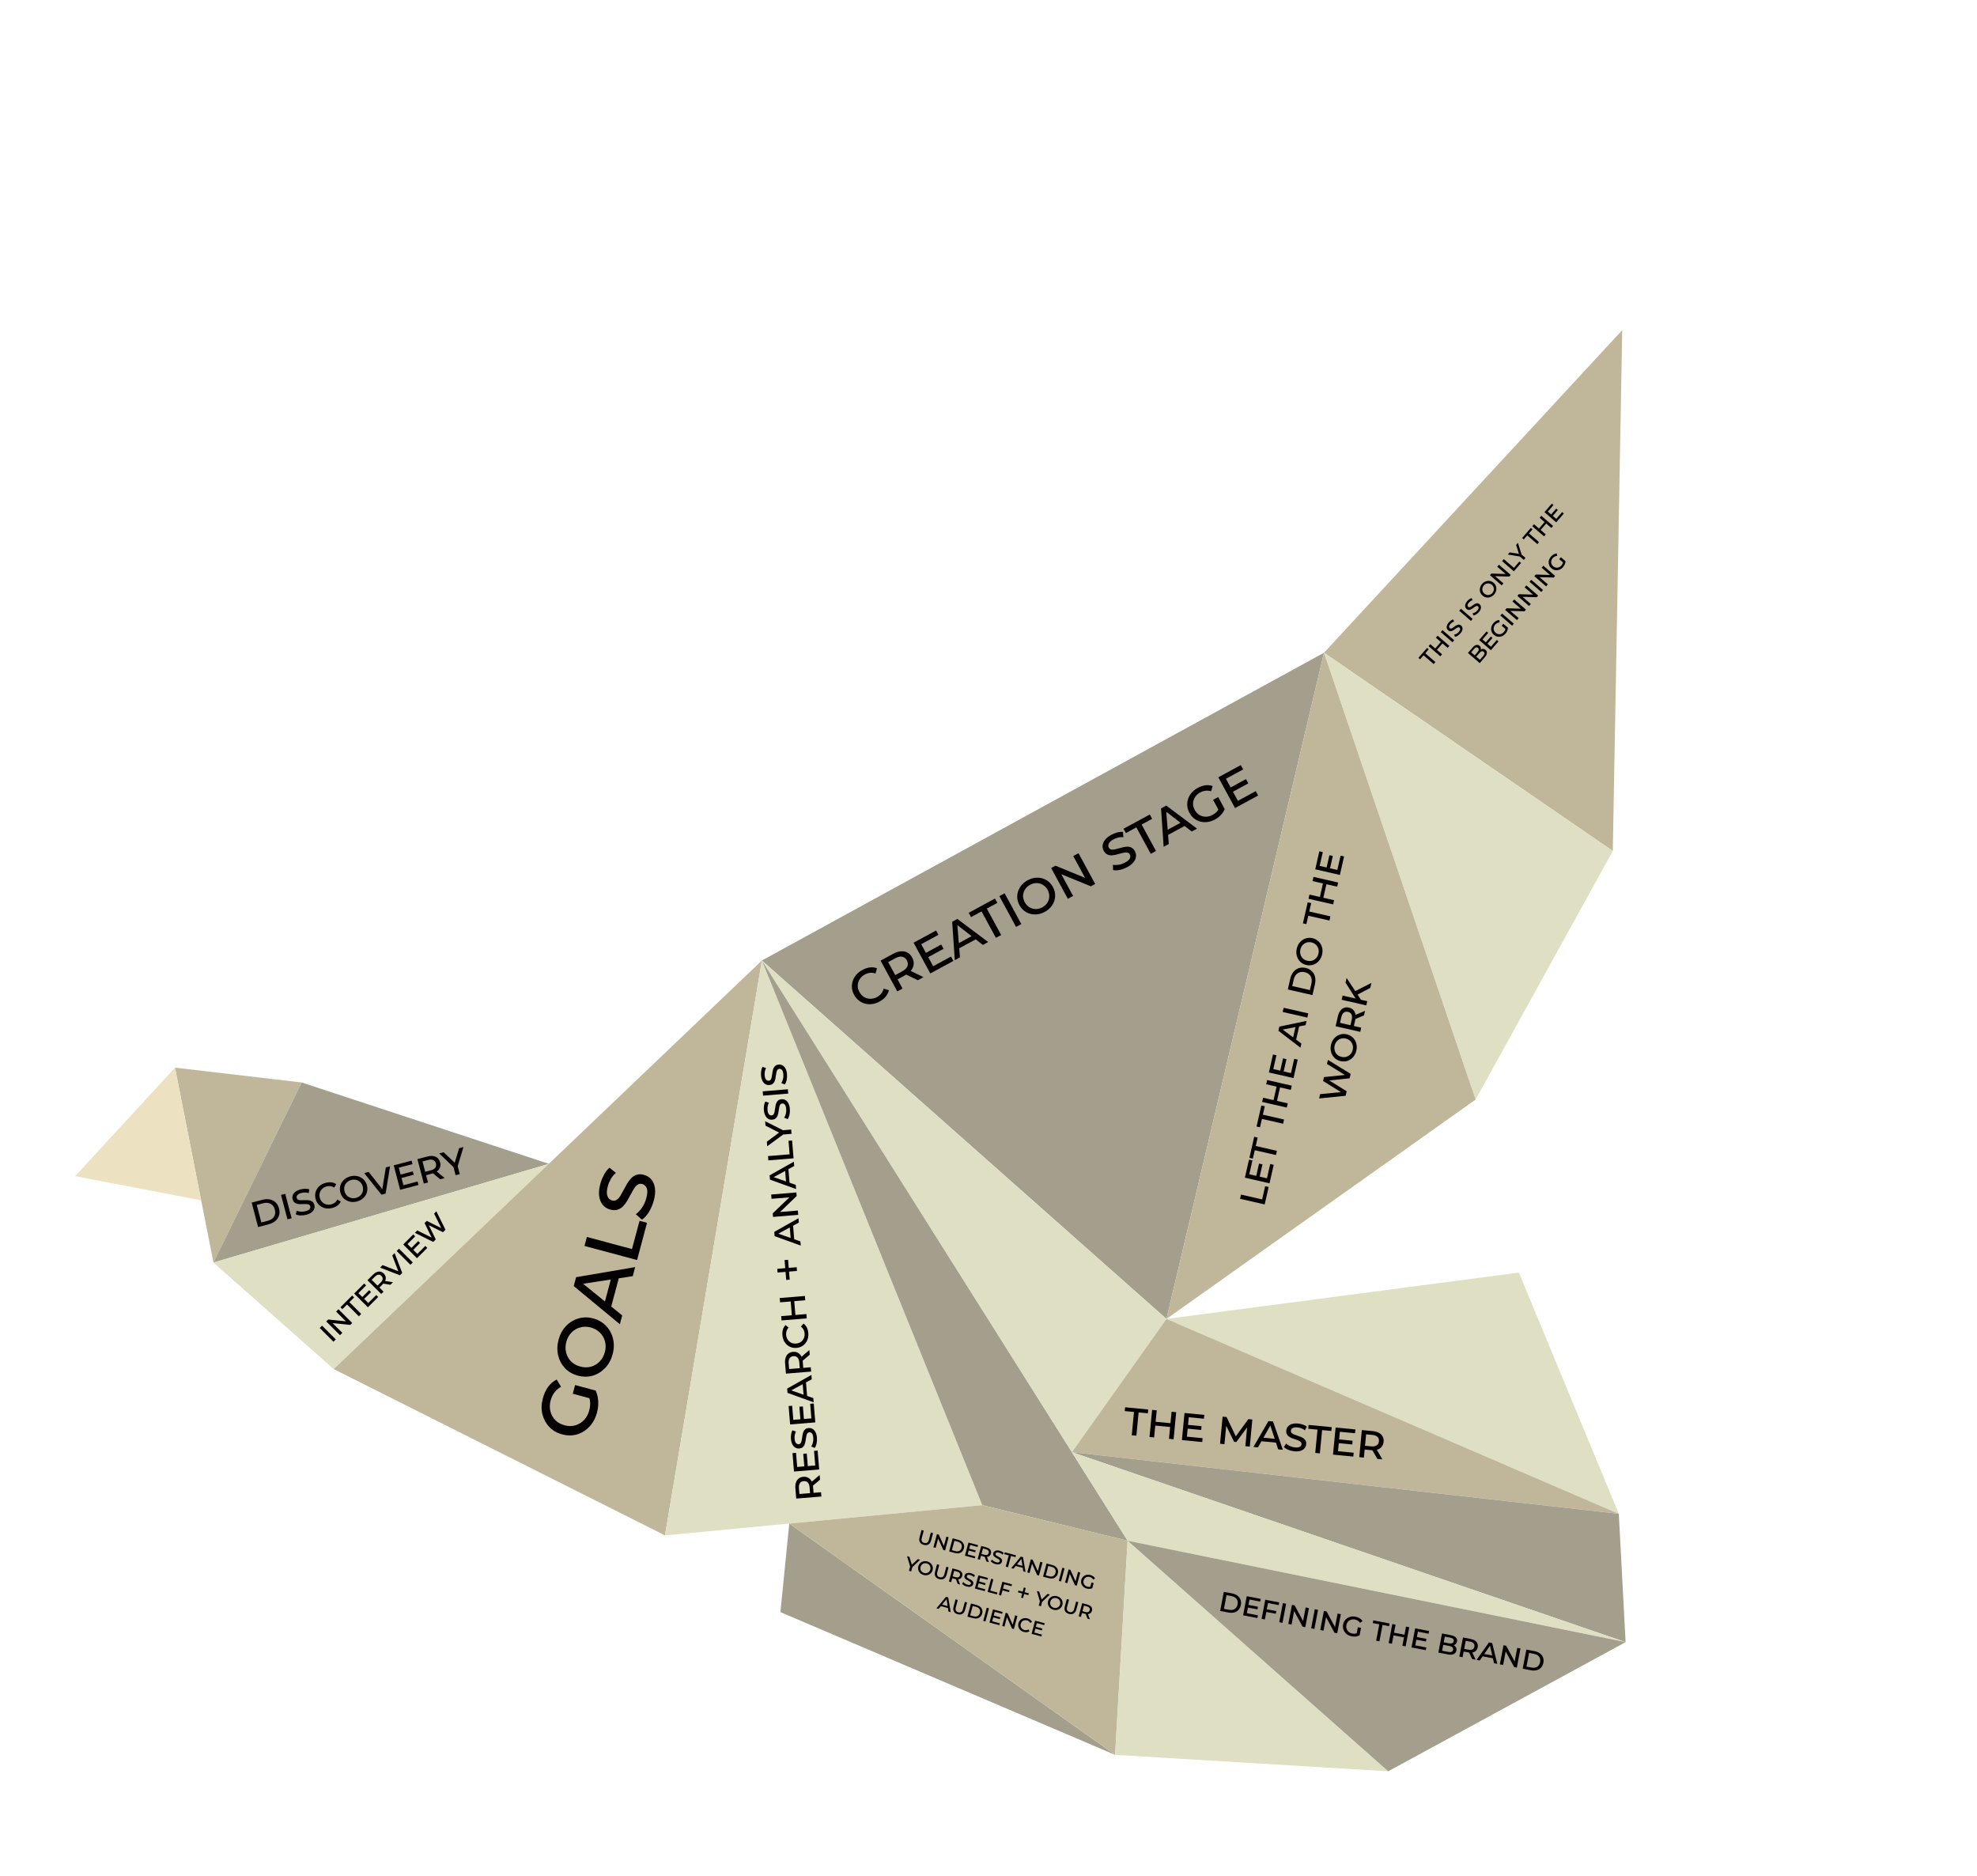 <svg width="1155" height="1096" viewBox="0 0 1155 1096" fill="none" xmlns="http://www.w3.org/2000/svg">
<path fill-rule="evenodd" clip-rule="evenodd" d="M176.235 632.327L102.233 623.672L124.701 737.506L176.235 632.327Z" fill="#C0B79B"/>
<path fill-rule="evenodd" clip-rule="evenodd" d="M102.233 623.672L43.908 687.042L117.457 701.162L102.233 623.672Z" fill="#ECE2C2"/>
<path fill-rule="evenodd" clip-rule="evenodd" d="M320.692 679.855L176.235 632.327L124.701 737.506L320.692 679.855Z" fill="#A49E8C"/>
<path fill-rule="evenodd" clip-rule="evenodd" d="M124.701 737.506L194.958 799.75L320.692 679.855L124.701 737.506Z" fill="#DFDFC4"/>
<path d="M194.807 783.774L186.774 775.741L188.146 774.369L196.178 782.402L194.807 783.774Z" fill="#050000"/>
<path d="M198.626 779.955L190.593 771.922L191.724 770.791L203.222 771.965L202.699 772.488L196.363 766.152L197.735 764.781L205.767 772.813L204.636 773.945L193.124 772.785L193.662 772.248L199.997 778.583L198.626 779.955Z" fill="#050000"/>
<path d="M209.66 768.921L202.758 762.02L200.015 764.763L198.883 763.632L205.742 756.773L206.874 757.904L204.13 760.648L211.031 767.549L209.66 768.921Z" fill="#050000"/>
<path d="M211.43 757.874L215.658 753.645L216.775 754.763L212.547 758.991L211.43 757.874ZM215.149 761.141L219.802 756.488L220.947 757.633L214.923 763.658L206.89 755.625L212.759 749.756L213.89 750.888L209.393 755.385L215.149 761.141Z" fill="#050000"/>
<path d="M222.705 755.875L214.673 747.843L217.954 744.562C218.661 743.855 219.382 743.36 220.117 743.077C220.843 742.784 221.56 742.709 222.267 742.85C222.965 742.982 223.615 743.35 224.219 743.954C224.803 744.538 225.166 745.184 225.308 745.891C225.449 746.598 225.378 747.319 225.095 748.055C224.803 748.781 224.303 749.497 223.596 750.204L221.079 752.722L221.065 751.491L224.077 754.504L222.705 755.875ZM228.079 750.501L223.073 749.681L224.558 748.196L229.564 749.016L228.079 750.501ZM221.22 751.647L220.047 751.52L222.394 749.172C223.092 748.474 223.474 747.8 223.54 747.15C223.615 746.49 223.379 745.886 222.833 745.339C222.286 744.793 221.682 744.557 221.022 744.632C220.372 744.698 219.698 745.08 219 745.778L216.653 748.125L216.525 746.952L221.22 751.647Z" fill="#050000"/>
<path d="M233.636 744.945L222.039 740.476L223.51 739.005L234.074 743.149L233.24 743.983L229.153 733.363L230.538 731.977L234.993 743.587L233.636 744.945Z" fill="#050000"/>
<path d="M239.776 738.805L231.743 730.772L233.115 729.4L241.148 737.433L239.776 738.805Z" fill="#050000"/>
<path d="M240.102 729.202L244.33 724.973L245.447 726.09L241.219 730.319L240.102 729.202ZM243.821 732.469L248.474 727.816L249.619 728.961L243.595 734.986L235.562 726.953L241.431 721.084L242.562 722.215L238.065 726.713L243.821 732.469Z" fill="#050000"/>
<path d="M253.105 725.476L242.357 720.158L243.771 718.744L253.558 723.637L252.851 724.344L248.042 714.473L249.329 713.186L259.144 718.051L258.465 718.73L253.6 708.915L254.929 707.586L260.247 718.334L258.79 719.79L249.782 715.364L250.164 714.982L254.576 724.005L253.105 725.476Z" fill="#050000"/>
<path fill-rule="evenodd" clip-rule="evenodd" d="M194.958 799.75L445.114 561.078L388.493 896.89L194.958 799.75Z" fill="#C0B79B"/>
<path d="M347.992 812.289C348.551 813.521 348.968 814.85 349.243 816.276C349.482 817.693 349.57 819.166 349.508 820.696C349.41 822.215 349.163 823.715 348.767 825.193C347.897 828.439 346.434 831.158 344.378 833.351C342.322 835.544 339.905 837.061 337.129 837.902C334.326 838.697 331.429 838.694 328.435 837.892C325.37 837.07 322.859 835.624 320.901 833.554C318.918 831.438 317.574 828.952 316.87 826.096C316.176 823.205 316.259 820.154 317.119 816.945C317.834 814.276 318.869 812.003 320.222 810.124C321.576 808.245 323.253 806.819 325.253 805.848L327.762 810.115C326.181 810.967 324.899 812.072 323.916 813.432C322.907 814.747 322.165 816.287 321.692 818.054C321.103 820.254 321.058 822.368 321.558 824.396C322.032 826.378 322.981 828.101 324.405 829.565C325.839 830.993 327.656 832.001 329.856 832.591C331.984 833.161 334.048 833.173 336.05 832.627C338.015 832.071 339.721 831.04 341.168 829.534C342.615 828.028 343.639 826.157 344.238 823.921C344.701 822.191 344.874 820.536 344.756 818.958C344.601 817.371 344.13 815.815 343.34 814.289L347.992 812.289ZM346.684 817.388L334.622 814.156L335.984 809.071L347.992 812.289L346.684 817.388Z" fill="#050000"/>
<path d="M357.902 791.099C357.052 794.273 355.604 796.938 353.557 799.095C351.51 801.252 349.099 802.751 346.322 803.592C343.52 804.387 340.604 804.378 337.575 803.567C334.582 802.765 332.088 801.324 330.095 799.244C328.111 797.127 326.772 794.623 326.078 791.732C325.384 788.841 325.462 785.808 326.313 782.635C327.173 779.425 328.621 776.76 330.658 774.639C332.705 772.482 335.112 771.001 337.878 770.196C340.654 769.355 343.539 769.336 346.532 770.138C349.561 770.95 352.086 772.418 354.106 774.544C356.099 776.625 357.443 779.11 358.137 782.002C358.84 784.857 358.762 787.89 357.902 791.099ZM353.359 789.882C353.948 787.682 353.983 785.604 353.463 783.648C352.954 781.657 351.982 779.947 350.548 778.519C349.087 777.045 347.293 776.024 345.166 775.454C342.966 774.864 340.901 774.852 338.972 775.417C337.016 775.937 335.32 776.932 333.882 778.402C332.454 779.836 331.446 781.652 330.856 783.852C330.277 786.016 330.242 788.094 330.752 790.085C331.225 792.068 332.174 793.791 333.599 795.254C335.033 796.682 336.85 797.691 339.049 798.28C341.177 798.85 343.237 798.881 345.228 798.371C347.194 797.815 348.895 796.802 350.333 795.332C351.77 793.862 352.779 792.045 353.359 789.882Z" fill="#050000"/>
<path d="M362.141 773.55L335.185 751.254L336.576 746.061L371.084 740.175L369.663 745.476L338.408 750.262L338.886 748.477L363.518 768.411L362.141 773.55ZM356.563 765.156L352.775 762.634L357.297 745.757L361.839 745.467L356.563 765.156Z" fill="#050000"/>
<path d="M372.188 736.052L341.464 727.819L342.87 722.572L369.213 729.631L373.634 713.133L378.015 714.307L372.188 736.052Z" fill="#050000"/>
<path d="M376.137 686.265C378.012 686.768 379.499 687.707 380.599 689.084C381.709 690.425 382.391 692.134 382.646 694.212C382.91 696.255 382.69 698.592 381.984 701.224C381.347 703.604 380.399 705.843 379.141 707.941C377.857 709.993 376.486 711.501 375.03 712.463L371.47 709.306C372.772 708.341 373.994 707.026 375.136 705.361C376.242 703.686 377.066 701.839 377.607 699.819C378.302 697.223 378.376 695.291 377.826 694.023C377.241 692.745 376.372 691.952 375.218 691.642C374.208 691.372 373.323 691.502 372.562 692.032C371.775 692.517 371.07 693.275 370.446 694.306C369.785 695.327 369.132 696.467 368.486 697.723C367.85 698.944 367.173 700.174 366.455 701.411C365.746 702.613 364.936 703.69 364.023 704.644C363.12 705.562 362.054 706.223 360.825 706.628C359.559 707.023 358.115 707.003 356.492 706.569C354.653 706.076 353.184 705.141 352.084 703.764C350.984 702.387 350.302 700.678 350.038 698.636C349.773 696.594 349.984 694.292 350.67 691.732C351.172 689.857 351.886 688.058 352.812 686.335C353.701 684.602 354.794 683.194 356.089 682.111L359.801 685.134C358.551 686.191 357.543 687.428 356.777 688.846C356.02 690.228 355.449 691.64 355.062 693.083C354.405 695.535 354.359 697.436 354.925 698.786C355.465 700.09 356.348 700.906 357.574 701.235C358.583 701.505 359.487 701.38 360.283 700.859C361.044 700.329 361.749 699.571 362.4 698.586C363.024 697.555 363.659 696.411 364.305 695.154C364.951 693.897 365.628 692.667 366.337 691.466C367.045 690.264 367.856 689.187 368.768 688.233C369.681 687.279 370.747 686.618 371.967 686.249C373.16 685.835 374.55 685.84 376.137 686.265Z" fill="#050000"/>
<path fill-rule="evenodd" clip-rule="evenodd" d="M445.114 561.079L773.502 381.299L681.462 770.446L445.114 561.079Z" fill="#A49E8C"/>
<path d="M513.756 585.116C511.9 586.123 510.016 586.627 508.104 586.627C506.193 586.626 504.437 586.159 502.838 585.225C501.227 584.269 499.947 582.916 498.997 581.166C498.024 579.373 497.587 577.562 497.686 575.733C497.775 573.883 498.34 572.156 499.381 570.553C500.423 568.95 501.871 567.645 503.728 566.638C505.268 565.802 506.754 565.296 508.187 565.119C509.62 564.942 511.006 565.104 512.344 565.607L511.464 568.665C510.388 568.293 509.337 568.167 508.31 568.288C507.271 568.387 506.257 568.706 505.265 569.244C503.978 569.942 502.973 570.857 502.248 571.987C501.533 573.085 501.15 574.29 501.097 575.602C501.066 576.902 501.399 578.196 502.097 579.483C502.773 580.727 503.67 581.701 504.789 582.405C505.918 583.076 507.143 583.421 508.464 583.441C509.807 583.45 511.122 583.105 512.409 582.406C513.4 581.868 514.22 581.191 514.869 580.375C515.519 579.558 515.98 578.598 516.255 577.493L519.298 578.422C518.991 579.817 518.367 581.084 517.428 582.222C516.499 583.327 515.275 584.291 513.756 585.116Z" fill="#050000"/>
<path d="M524.199 579.121L514.445 561.149L521.786 557.165C523.368 556.306 524.866 555.821 526.279 555.709C527.682 555.576 528.957 555.813 530.105 556.418C531.241 557.003 532.176 557.97 532.909 559.32C533.618 560.628 533.914 561.928 533.797 563.221C533.679 564.514 533.188 565.722 532.324 566.847C531.448 567.95 530.219 568.931 528.637 569.79L523.005 572.846L523.61 570.716L527.268 577.455L524.199 579.121ZM536.222 572.595L528.002 568.619L531.324 566.816L539.544 570.792L536.222 572.595ZM523.799 571.064L521.838 570.244L527.091 567.393C528.652 566.546 529.655 565.578 530.102 564.489C530.57 563.389 530.472 562.227 529.808 561.003C529.144 559.78 528.223 559.064 527.046 558.857C525.889 558.638 524.53 558.952 522.969 559.799L517.717 562.65L518.098 560.559L523.799 571.064Z" fill="#050000"/>
<path d="M540.426 556.879L549.887 551.745L551.243 554.244L541.783 559.379L540.426 556.879ZM545.174 564.419L555.584 558.77L556.975 561.333L543.496 568.648L533.742 550.676L546.873 543.55L548.247 546.081L538.185 551.542L545.174 564.419Z" fill="#050000"/>
<path d="M557.807 560.881L556.28 538.444L559.317 536.796L577.329 550.286L574.229 551.969L558.168 539.509L559.212 538.942L560.813 559.25L557.807 560.881ZM559.254 554.566L558.755 551.683L568.626 546.326L570.771 548.315L559.254 554.566Z" fill="#050000"/>
<path d="M581.825 547.846L573.445 532.406L567.307 535.737L565.933 533.206L581.279 524.877L582.652 527.409L576.514 530.74L584.894 546.18L581.825 547.846Z" fill="#050000"/>
<path d="M593.6 541.455L583.847 523.484L586.916 521.818L596.669 539.79L593.6 541.455Z" fill="#050000"/>
<path d="M610.382 532.675C608.526 533.683 606.642 534.186 604.73 534.186C602.818 534.186 601.052 533.725 599.432 532.802C597.821 531.846 596.535 530.483 595.574 528.711C594.623 526.96 594.192 525.16 594.281 523.31C594.39 521.448 594.965 519.716 596.007 518.113C597.048 516.51 598.497 515.205 600.353 514.197C602.231 513.179 604.115 512.675 606.005 512.687C607.917 512.687 609.672 513.154 611.272 514.088C612.892 515.011 614.177 516.348 615.127 518.099C616.089 519.871 616.521 521.698 616.423 523.58C616.335 525.431 615.77 527.157 614.728 528.76C613.708 530.351 612.259 531.657 610.382 532.675ZM608.939 530.018C610.226 529.319 611.211 528.416 611.893 527.309C612.596 526.19 612.964 524.98 612.995 523.68C613.036 522.346 612.719 521.058 612.044 519.813C611.345 518.526 610.438 517.558 609.32 516.908C608.213 516.226 606.998 515.875 605.677 515.855C604.376 515.823 603.083 516.157 601.796 516.855C600.53 517.542 599.546 518.445 598.842 519.564C598.127 520.662 597.744 521.867 597.691 523.179C597.66 524.479 597.993 525.773 598.691 527.06C599.367 528.304 600.264 529.278 601.383 529.982C602.512 530.652 603.737 530.998 605.059 531.018C606.38 531.038 607.674 530.705 608.939 530.018Z" fill="#050000"/>
<path d="M623.852 525.038L614.098 507.066L616.629 505.692L635.871 513.599L634.7 514.235L627.007 500.06L630.077 498.394L639.83 516.366L637.299 517.739L618.025 509.849L619.228 509.197L626.921 523.372L623.852 525.038Z" fill="#050000"/>
<path d="M662.986 497.163C663.582 498.26 663.802 499.369 663.646 500.491C663.511 501.602 663.016 502.677 662.159 503.715C661.324 504.742 660.136 505.673 658.597 506.509C657.204 507.264 655.741 507.813 654.206 508.154C652.681 508.463 651.371 508.491 650.278 508.238L650.175 505.181C651.202 505.361 652.356 505.349 653.638 505.145C654.908 504.92 656.134 504.486 657.315 503.845C658.834 503.021 659.767 502.2 660.116 501.383C660.453 500.545 660.438 499.788 660.072 499.113C659.751 498.523 659.299 498.167 658.715 498.047C658.141 497.895 657.475 497.901 656.718 498.066C655.95 498.21 655.13 498.41 654.258 498.664C653.407 498.908 652.534 499.136 651.639 499.348C650.765 499.55 649.904 499.648 649.055 499.645C648.228 499.629 647.448 499.425 646.715 499.031C645.971 498.615 645.341 497.933 644.826 496.984C644.242 495.908 644.028 494.809 644.183 493.687C644.339 492.565 644.835 491.49 645.67 490.464C646.505 489.437 647.672 488.517 649.169 487.704C650.266 487.109 651.421 486.646 652.635 486.315C653.836 485.963 654.976 485.85 656.054 485.975L656.286 489.044C655.241 488.928 654.218 489.006 653.217 489.276C652.238 489.534 651.326 489.892 650.483 490.35C649.048 491.129 648.141 491.948 647.762 492.81C647.393 493.638 647.403 494.411 647.792 495.128C648.112 495.719 648.57 496.085 649.166 496.226C649.75 496.346 650.415 496.34 651.163 496.207C651.92 496.042 652.734 495.832 653.606 495.577C654.478 495.322 655.351 495.094 656.225 494.893C657.099 494.692 657.96 494.593 658.809 494.597C659.657 494.601 660.437 494.805 661.149 495.211C661.87 495.584 662.483 496.235 662.986 497.163Z" fill="#050000"/>
<path d="M672.27 498.76L663.89 483.32L657.752 486.651L656.378 484.12L671.724 475.791L673.097 478.323L666.959 481.654L675.339 497.095L672.27 498.76Z" fill="#050000"/>
<path d="M679.832 494.656L678.305 472.219L681.343 470.571L699.355 484.061L696.254 485.744L680.193 473.284L681.238 472.717L682.838 493.025L679.832 494.656ZM681.279 488.341L680.78 485.458L690.652 480.101L692.796 482.09L681.279 488.341Z" fill="#050000"/>
<path d="M715.497 472.638C715.17 473.443 714.734 474.226 714.191 474.985C713.636 475.723 712.988 476.416 712.247 477.064C711.495 477.691 710.686 478.239 709.822 478.708C707.923 479.738 706.008 480.259 704.075 480.27C702.142 480.282 700.366 479.826 698.745 478.903C697.135 477.948 695.854 476.595 694.904 474.844C693.931 473.051 693.494 471.24 693.594 469.411C693.703 467.549 694.268 465.823 695.288 464.231C696.33 462.628 697.789 461.317 699.667 460.299C701.228 459.451 702.746 458.928 704.221 458.728C705.696 458.528 707.103 458.679 708.441 459.182L707.561 462.24C706.464 461.88 705.381 461.771 704.312 461.914C703.252 462.025 702.206 462.361 701.172 462.922C699.886 463.62 698.88 464.535 698.156 465.665C697.441 466.763 697.057 467.968 697.004 469.28C696.973 470.581 697.306 471.874 698.005 473.161C698.68 474.405 699.588 475.374 700.728 476.066C701.857 476.736 703.092 477.076 704.435 477.085C705.778 477.093 707.103 476.743 708.411 476.033C709.423 475.484 710.271 474.832 710.955 474.079C711.627 473.305 712.144 472.396 712.506 471.353L715.497 472.638ZM712.54 474.283L708.711 467.228L711.685 465.613L715.497 472.638L712.54 474.283Z" fill="#050000"/>
<path d="M718.458 460.258L727.918 455.124L729.275 457.624L719.814 462.758L718.458 460.258ZM723.205 467.799L733.615 462.149L735.006 464.712L721.527 472.028L711.774 454.056L724.904 446.929L726.278 449.461L716.216 454.921L723.205 467.799Z" fill="#050000"/>
<path d="M150.783 716.785L147.036 702.5L153.247 700.871C154.857 700.448 156.326 700.377 157.653 700.656C158.997 700.93 160.129 701.52 161.048 702.426C161.983 703.328 162.64 704.499 163.018 705.941C163.396 707.383 163.399 708.726 163.027 709.971C162.671 711.211 161.975 712.281 160.939 713.18C159.919 714.074 158.605 714.733 156.995 715.155L150.783 716.785ZM152.688 714.108L156.36 713.144C157.534 712.837 158.478 712.374 159.194 711.756C159.906 711.121 160.379 710.361 160.612 709.475C160.846 708.59 160.826 707.627 160.553 706.588C160.276 705.531 159.821 704.683 159.187 704.043C158.549 703.386 157.764 702.956 156.832 702.752C155.901 702.549 154.848 702.601 153.675 702.909L150.003 703.872L152.688 714.108Z" fill="#050000"/>
<path d="M167.939 712.284L164.191 698L166.63 697.36L170.378 711.644L167.939 712.284Z" fill="#050000"/>
<path d="M183.645 703.809C183.874 704.681 183.837 705.497 183.535 706.257C183.249 707.013 182.717 707.681 181.937 708.262C181.174 708.839 180.181 709.287 178.957 709.609C177.851 709.899 176.73 710.032 175.594 710.007C174.471 709.961 173.548 709.755 172.825 709.389L173.279 707.227C173.968 707.531 174.779 707.721 175.714 707.798C176.644 707.859 177.578 707.766 178.517 707.52C179.724 707.203 180.52 706.788 180.905 706.275C181.286 705.745 181.406 705.212 181.265 704.675C181.142 704.206 180.886 703.879 180.497 703.694C180.12 703.488 179.652 703.378 179.093 703.364C178.529 703.332 177.92 703.331 177.264 703.36C176.625 703.384 175.974 703.393 175.309 703.389C174.662 703.379 174.041 703.3 173.446 703.152C172.869 702.999 172.357 702.721 171.911 702.318C171.46 701.899 171.136 701.312 170.938 700.557C170.714 699.702 170.753 698.894 171.055 698.134C171.357 697.374 171.89 696.706 172.652 696.129C173.415 695.553 174.392 695.108 175.582 694.796C176.454 694.567 177.344 694.442 178.252 694.418C179.155 694.378 179.974 694.495 180.709 694.768L180.343 696.961C179.63 696.7 178.899 696.578 178.151 696.595C177.419 696.608 176.718 696.702 176.048 696.878C174.907 697.177 174.13 697.596 173.716 698.135C173.314 698.652 173.188 699.196 173.338 699.766C173.461 700.236 173.719 700.571 174.112 700.773C174.501 700.957 174.969 701.068 175.516 701.103C176.076 701.118 176.683 701.111 177.339 701.082C177.994 701.054 178.646 701.044 179.293 701.053C179.941 701.063 180.562 701.142 181.156 701.29C181.751 701.439 182.263 701.717 182.692 702.124C183.134 702.51 183.452 703.071 183.645 703.809Z" fill="#050000"/>
<path d="M194.053 705.648C192.577 706.035 191.169 706.064 189.829 705.735C188.488 705.406 187.337 704.776 186.376 703.845C185.411 702.898 184.746 701.728 184.38 700.337C184.007 698.912 184.012 697.566 184.397 696.301C184.777 695.018 185.471 693.904 186.477 692.959C187.483 692.014 188.724 691.348 190.2 690.961C191.424 690.64 192.554 690.541 193.589 690.663C194.625 690.786 195.569 691.139 196.42 691.722L195.277 693.715C194.586 693.269 193.871 693 193.13 692.907C192.384 692.798 191.618 692.847 190.829 693.054C189.807 693.322 188.944 693.791 188.241 694.459C187.551 695.106 187.074 695.885 186.812 696.796C186.566 697.703 186.577 698.668 186.845 699.69C187.105 700.679 187.566 701.517 188.23 702.203C188.906 702.868 189.706 703.321 190.63 703.563C191.57 703.8 192.551 703.784 193.574 703.516C194.362 703.309 195.054 702.975 195.65 702.514C196.246 702.053 196.735 701.459 197.118 700.732L199.092 701.907C198.637 702.833 197.981 703.614 197.127 704.25C196.285 704.866 195.26 705.332 194.053 705.648Z" fill="#050000"/>
<path d="M208.532 701.85C207.056 702.237 205.648 702.266 204.308 701.937C202.967 701.607 201.808 700.98 200.83 700.053C199.865 699.106 199.197 697.928 198.828 696.52C198.463 695.128 198.47 693.791 198.851 692.509C199.248 691.222 199.949 690.106 200.956 689.161C201.962 688.216 203.203 687.55 204.679 687.163C206.171 686.771 207.579 686.742 208.903 687.076C210.244 687.405 211.395 688.035 212.356 688.966C213.333 689.892 214.005 691.051 214.37 692.442C214.739 693.851 214.728 695.207 214.335 696.51C213.955 697.793 213.261 698.907 212.255 699.852C211.265 700.792 210.024 701.458 208.532 701.85ZM207.978 699.737C209 699.469 209.846 699.005 210.516 698.346C211.202 697.682 211.668 696.897 211.914 695.99C212.172 695.062 212.171 694.103 211.912 693.114C211.643 692.091 211.173 691.256 210.502 690.608C209.842 689.939 209.051 689.483 208.127 689.242C207.22 688.996 206.256 689.007 205.233 689.275C204.227 689.539 203.381 690.003 202.695 690.667C202.005 691.314 201.528 692.093 201.265 693.004C201.019 693.911 201.031 694.876 201.299 695.898C201.558 696.888 202.02 697.725 202.684 698.411C203.36 699.076 204.16 699.529 205.083 699.771C206.007 700.012 206.972 700.001 207.978 699.737Z" fill="#050000"/>
<path d="M222.853 697.878L212.768 685.256L215.384 684.569L224.524 696.149L223.04 696.538L225.418 681.937L227.883 681.29L225.268 697.244L222.853 697.878Z" fill="#050000"/>
<path d="M233.646 686.23L241.165 684.257L241.687 686.244L234.167 688.216L233.646 686.23ZM235.678 692.336L243.952 690.165L244.486 692.202L233.773 695.013L230.025 680.728L240.462 677.99L240.99 680.002L232.993 682.1L235.678 692.336Z" fill="#050000"/>
<path d="M247.613 691.382L243.865 677.097L249.7 675.567C250.957 675.237 252.091 675.154 253.102 675.319C254.109 675.467 254.962 675.853 255.663 676.475C256.36 677.081 256.849 677.92 257.13 678.993C257.403 680.033 257.387 680.996 257.082 681.882C256.777 682.769 256.224 683.532 255.425 684.172C254.62 684.795 253.59 685.271 252.332 685.601L247.856 686.776L248.647 685.385L250.052 690.742L247.613 691.382ZM257.169 688.875L252.088 684.671L254.729 683.978L259.81 688.182L257.169 688.875ZM248.719 685.662L247.485 684.749L251.66 683.654C252.901 683.329 253.771 682.822 254.272 682.135C254.79 681.444 254.921 680.612 254.666 679.64C254.411 678.667 253.888 678.007 253.098 677.659C252.324 677.306 251.317 677.293 250.077 677.618L245.902 678.714L246.529 677.313L248.719 685.662Z" fill="#050000"/>
<path d="M266.175 686.512L264.724 680.979L265.617 682.438L256.568 673.765L259.159 673.085L266.593 680.113L265.26 680.462L268.237 670.704L270.752 670.044L267.152 682.036L267.163 680.339L268.615 685.872L266.175 686.512Z" fill="#050000"/>
<path fill-rule="evenodd" clip-rule="evenodd" d="M573.87 879.227L388.493 896.89L445.115 561.078L573.87 879.227Z" fill="#DFDFC4"/>
<path d="M479.887 874.19L465.168 875.403L464.673 869.391C464.567 868.095 464.682 866.964 465.02 865.997C465.34 865.032 465.868 864.258 466.603 863.675C467.32 863.094 468.232 862.759 469.337 862.667C470.408 862.579 471.354 862.762 472.174 863.216C472.994 863.671 473.65 864.347 474.141 865.246C474.615 866.146 474.906 867.244 475.012 868.539L475.392 873.152L474.16 872.131L479.68 871.677L479.887 874.19ZM479.076 864.344L474.054 868.618L473.829 865.898L478.851 861.623L479.076 864.344ZM474.445 872.108L473.332 873.165L472.978 868.863C472.873 867.585 472.525 866.64 471.936 866.027C471.345 865.398 470.548 865.124 469.546 865.207C468.544 865.289 467.803 865.69 467.323 866.407C466.842 867.108 466.654 868.097 466.759 869.376L467.113 873.677L465.842 872.817L474.445 872.108Z" fill="#050000"/>
<path d="M469.913 856.988L469.275 849.24L471.322 849.072L471.96 856.819L469.913 856.988ZM476.279 856.046L475.577 847.521L477.676 847.348L478.585 858.387L463.867 859.599L462.981 848.846L465.054 848.675L465.733 856.915L476.279 856.046Z" fill="#050000"/>
<path d="M472.365 834.186C473.264 834.112 474.061 834.29 474.757 834.719C475.452 835.131 476.018 835.772 476.455 836.64C476.89 837.491 477.16 838.548 477.263 839.809C477.357 840.949 477.294 842.076 477.072 843.19C476.832 844.288 476.469 845.161 475.984 845.81L473.933 844.987C474.351 844.362 474.68 843.595 474.918 842.689C475.139 841.784 475.21 840.847 475.13 839.88C475.028 838.636 474.757 837.78 474.319 837.312C473.863 836.845 473.358 836.634 472.806 836.68C472.322 836.72 471.955 836.915 471.706 837.266C471.438 837.601 471.248 838.043 471.137 838.591C471.008 839.141 470.901 839.741 470.816 840.392C470.729 841.025 470.625 841.668 470.505 842.322C470.383 842.958 470.198 843.556 469.948 844.116C469.697 844.658 469.335 845.114 468.861 845.483C468.37 845.854 467.735 846.072 466.958 846.136C466.077 846.208 465.288 846.03 464.592 845.6C463.896 845.171 463.33 844.53 462.895 843.679C462.459 842.828 462.191 841.789 462.09 840.563C462.016 839.664 462.047 838.766 462.181 837.868C462.299 836.971 462.556 836.185 462.952 835.509L465.048 836.249C464.667 836.907 464.421 837.605 464.308 838.345C464.193 839.068 464.164 839.774 464.221 840.465C464.318 841.64 464.596 842.478 465.055 842.979C465.495 843.465 466.008 843.684 466.596 843.635C467.079 843.595 467.454 843.399 467.721 843.047C467.97 842.696 468.16 842.254 468.29 841.722C468.402 841.173 468.5 840.574 468.586 839.923C468.671 839.273 468.775 838.629 468.896 837.993C469.018 837.357 469.203 836.759 469.453 836.2C469.702 835.64 470.065 835.184 470.54 834.832C470.997 834.464 471.605 834.248 472.365 834.186Z" fill="#050000"/>
<path d="M467.647 829.481L467.009 821.733L469.056 821.564L469.694 829.312L467.647 829.481ZM474.013 828.539L473.311 820.014L475.41 819.841L476.319 830.879L461.601 832.092L460.715 821.338L462.788 821.167L463.467 829.407L474.013 828.539Z" fill="#050000"/>
<path d="M475.354 819.159L460.081 813.634L459.876 811.146L474.037 803.171L474.246 805.711L461.334 812.696L461.264 811.841L475.151 816.697L475.354 819.159ZM471.602 816.364L469.551 815.854L468.885 807.77L470.825 806.932L471.602 816.364Z" fill="#050000"/>
<path d="M473.874 801.196L459.156 802.408L458.661 796.396C458.554 795.101 458.67 793.969 459.008 793.002C459.328 792.037 459.856 791.263 460.59 790.681C461.308 790.1 462.219 789.764 463.325 789.673C464.396 789.585 465.342 789.768 466.162 790.222C466.982 790.676 467.637 791.352 468.129 792.251C468.603 793.151 468.893 794.249 469 795.545L469.38 800.157L468.148 799.137L473.667 798.682L473.874 801.196ZM473.063 791.349L468.041 795.624L467.817 792.903L472.839 788.628L473.063 791.349ZM468.433 799.113L467.32 800.17L466.966 795.869C466.861 794.591 466.513 793.645 465.924 793.033C465.333 792.403 464.536 792.13 463.534 792.212C462.532 792.295 461.791 792.695 461.311 793.413C460.83 794.113 460.642 795.103 460.747 796.381L461.101 800.683L459.83 799.822L468.433 799.113Z" fill="#050000"/>
<path d="M472.236 778.768C472.361 780.288 472.145 781.68 471.588 782.943C471.032 784.206 470.212 785.23 469.128 786.015C468.028 786.801 466.761 787.254 465.327 787.372C463.858 787.493 462.534 787.254 461.355 786.655C460.158 786.058 459.181 785.182 458.425 784.027C457.669 782.872 457.228 781.534 457.103 780.014C456.999 778.753 457.097 777.623 457.398 776.624C457.698 775.626 458.209 774.757 458.931 774.02L460.696 775.492C460.137 776.094 459.748 776.753 459.528 777.466C459.291 778.182 459.206 778.945 459.273 779.757C459.36 780.811 459.672 781.742 460.208 782.55C460.725 783.342 461.41 783.946 462.262 784.363C463.112 784.763 464.064 784.919 465.118 784.832C466.137 784.748 467.042 784.439 467.833 783.904C468.605 783.354 469.19 782.645 469.588 781.777C469.985 780.892 470.14 779.923 470.053 778.869C469.986 778.057 469.777 777.318 469.427 776.651C469.076 775.984 468.576 775.399 467.926 774.896L469.426 773.155C470.259 773.765 470.914 774.546 471.393 775.498C471.852 776.434 472.133 777.524 472.236 778.768Z" fill="#050000"/>
<path d="M471.315 770.12L456.597 771.333L456.39 768.819L462.609 768.307L461.945 760.248L455.726 760.76L455.519 758.247L470.237 757.035L470.444 759.548L464.018 760.077L464.682 768.136L471.108 767.607L471.315 770.12Z" fill="#050000"/>
<path d="M465.616 742.42L454.266 743.355L454.087 741.179L465.437 740.244L465.616 742.42ZM461.366 747.519L459.319 747.687L458.363 736.078L460.41 735.91L461.366 747.519Z" fill="#050000"/>
<path d="M467.814 727.615L452.541 722.09L452.336 719.602L466.497 711.627L466.706 714.166L453.794 721.152L453.724 720.297L467.611 725.153L467.814 727.615ZM464.062 724.819L462.011 724.31L461.345 716.225L463.285 715.387L464.062 724.819Z" fill="#050000"/>
<path d="M466.334 709.652L451.616 710.864L451.446 708.791L462.275 698.377L462.354 699.336L450.746 700.292L450.539 697.778L465.257 696.566L465.427 698.639L454.6 709.079L454.519 708.094L466.127 707.138L466.334 709.652Z" fill="#050000"/>
<path d="M465.094 694.591L449.821 689.066L449.616 686.578L463.777 678.603L463.986 681.142L451.074 688.128L451.004 687.273L464.891 692.129L465.094 694.591ZM461.342 691.795L459.291 691.286L458.625 683.201L460.565 682.363L461.342 691.795Z" fill="#050000"/>
<path d="M463.614 676.628L448.896 677.84L448.689 675.326L461.309 674.287L460.658 666.384L462.757 666.211L463.614 676.628Z" fill="#050000"/>
<path d="M462.437 662.335L456.737 662.804L458.328 662.177L448.216 669.584L447.997 666.915L456.207 660.813L456.32 662.186L447.226 657.561L447.013 654.97L458.198 660.597L456.53 660.291L462.23 659.821L462.437 662.335Z" fill="#050000"/>
<path d="M456.546 642.114C457.444 642.04 458.241 642.218 458.937 642.648C459.632 643.06 460.198 643.7 460.635 644.569C461.07 645.42 461.34 646.476 461.444 647.737C461.538 648.877 461.474 650.004 461.253 651.118C461.013 652.216 460.65 653.09 460.164 653.738L458.114 652.916C458.532 652.29 458.86 651.524 459.098 650.617C459.319 649.712 459.39 648.776 459.31 647.808C459.208 646.565 458.937 645.709 458.499 645.24C458.043 644.774 457.539 644.563 456.986 644.608C456.502 644.648 456.136 644.844 455.886 645.195C455.618 645.53 455.428 645.972 455.317 646.52C455.188 647.07 455.081 647.67 454.996 648.32C454.909 648.954 454.805 649.597 454.685 650.25C454.564 650.886 454.378 651.484 454.128 652.044C453.878 652.586 453.515 653.042 453.041 653.412C452.55 653.783 451.916 654 451.138 654.064C450.257 654.137 449.469 653.958 448.772 653.529C448.076 653.099 447.51 652.459 447.075 651.608C446.64 650.756 446.371 649.718 446.27 648.491C446.196 647.593 446.227 646.695 446.361 645.797C446.479 644.9 446.736 644.113 447.132 643.437L449.228 644.178C448.848 644.835 448.601 645.534 448.488 646.274C448.373 646.996 448.345 647.703 448.402 648.394C448.498 649.569 448.776 650.407 449.235 650.908C449.675 651.393 450.188 651.612 450.776 651.564C451.259 651.524 451.635 651.328 451.901 650.975C452.151 650.624 452.34 650.183 452.47 649.65C452.582 649.102 452.68 648.502 452.766 647.852C452.851 647.201 452.955 646.558 453.076 645.922C453.198 645.286 453.383 644.688 453.633 644.128C453.883 643.568 454.245 643.112 454.72 642.76C455.177 642.392 455.785 642.177 456.546 642.114Z" fill="#050000"/>
<path d="M460.499 638.808L445.781 640.02L445.574 637.507L460.292 636.294L460.499 638.808Z" fill="#050000"/>
<path d="M454.878 621.869C455.776 621.795 456.574 621.973 457.27 622.403C457.965 622.815 458.531 623.455 458.967 624.324C459.403 625.175 459.672 626.231 459.776 627.492C459.87 628.632 459.806 629.759 459.585 630.873C459.345 631.971 458.982 632.845 458.496 633.493L456.446 632.671C456.864 632.045 457.192 631.279 457.431 630.372C457.652 629.467 457.723 628.531 457.643 627.563C457.54 626.32 457.27 625.464 456.831 624.995C456.375 624.529 455.871 624.318 455.318 624.363C454.835 624.403 454.468 624.599 454.219 624.95C453.951 625.285 453.761 625.727 453.65 626.275C453.521 626.825 453.414 627.425 453.328 628.075C453.241 628.709 453.138 629.352 453.018 630.005C452.896 630.641 452.711 631.239 452.461 631.799C452.21 632.341 451.848 632.797 451.374 633.167C450.882 633.538 450.248 633.755 449.471 633.819C448.59 633.892 447.801 633.713 447.105 633.284C446.409 632.854 445.843 632.214 445.407 631.363C444.972 630.511 444.704 629.473 444.603 628.246C444.529 627.348 444.559 626.45 444.694 625.552C444.811 624.655 445.068 623.868 445.465 623.192L447.561 623.933C447.18 624.59 446.933 625.289 446.82 626.029C446.706 626.751 446.677 627.458 446.734 628.149C446.831 629.324 447.109 630.162 447.567 630.663C448.007 631.148 448.521 631.367 449.108 631.319C449.592 631.279 449.967 631.083 450.234 630.73C450.483 630.379 450.673 629.938 450.803 629.405C450.914 628.857 451.013 628.257 451.098 627.607C451.184 626.956 451.287 626.313 451.409 625.677C451.53 625.041 451.716 624.443 451.966 623.883C452.215 623.323 452.578 622.867 453.053 622.515C453.51 622.147 454.118 621.932 454.878 621.869Z" fill="#050000"/>
<path fill-rule="evenodd" clip-rule="evenodd" d="M445.115 561.078L681.462 770.446L626.239 848.271L445.115 561.078Z" fill="#DFDFC4"/>
<path fill-rule="evenodd" clip-rule="evenodd" d="M445.115 561.078L573.87 879.227L658.773 900.016L445.115 561.078Z" fill="#A49E8C"/>
<path fill-rule="evenodd" clip-rule="evenodd" d="M773.502 381.299L947.728 192.851L942.229 497.079L773.502 381.299Z" fill="#C0B79B"/>
<path d="M837.567 387.899L831.661 382.791L829.631 385.139L828.663 384.301L833.739 378.432L834.707 379.27L832.677 381.617L838.582 386.725L837.567 387.899Z" fill="#050000"/>
<path d="M841.462 383.395L834.589 377.45L835.604 376.276L838.508 378.788L841.764 375.025L838.859 372.513L839.875 371.339L846.748 377.284L845.733 378.458L842.732 375.862L839.476 379.626L842.477 382.222L841.462 383.395Z" fill="#050000"/>
<path d="M848.572 375.176L841.698 369.231L842.713 368.057L849.587 374.002L848.572 375.176Z" fill="#050000"/>
<path d="M853.593 365.408C854.013 365.771 854.278 366.198 854.389 366.689C854.507 367.172 854.47 367.697 854.276 368.263C854.09 368.821 853.742 369.394 853.233 369.983C852.772 370.516 852.249 370.973 851.664 371.356C851.079 371.723 850.538 371.94 850.044 372.006L849.522 370.751C849.977 370.665 850.455 370.479 850.956 370.193C851.449 369.901 851.891 369.528 852.282 369.076C852.785 368.496 853.044 368.008 853.061 367.613C853.07 367.212 852.945 366.9 852.687 366.676C852.461 366.481 852.217 366.404 851.956 366.446C851.693 366.472 851.417 366.579 851.128 366.767C850.831 366.947 850.521 367.158 850.198 367.401C849.883 367.636 849.555 367.867 849.216 368.096C848.885 368.317 848.542 368.493 848.188 368.624C847.842 368.748 847.485 368.785 847.119 368.736C846.744 368.68 846.375 368.495 846.012 368.181C845.601 367.825 845.34 367.401 845.229 366.91C845.117 366.419 845.155 365.895 845.341 365.337C845.528 364.779 845.869 364.213 846.364 363.64C846.727 363.221 847.135 362.847 847.588 362.52C848.032 362.185 848.489 361.959 848.957 361.842L849.534 363.082C849.081 363.198 848.668 363.39 848.294 363.659C847.927 363.92 847.604 364.212 847.325 364.535C846.851 365.084 846.602 365.567 846.579 365.984C846.556 366.387 846.681 366.707 846.955 366.944C847.181 367.139 847.429 367.22 847.699 367.185C847.96 367.143 848.236 367.036 848.526 366.864C848.815 366.677 849.121 366.462 849.444 366.219C849.766 365.977 850.094 365.745 850.426 365.524C850.757 365.304 851.1 365.128 851.454 364.996C851.807 364.865 852.164 364.827 852.523 364.885C852.882 364.927 853.238 365.101 853.593 365.408Z" fill="#050000"/>
<path d="M859.351 362.714L852.478 356.768L853.493 355.595L860.367 361.54L859.351 362.714Z" fill="#050000"/>
<path d="M864.373 352.946C864.792 353.309 865.058 353.736 865.169 354.227C865.287 354.71 865.249 355.234 865.056 355.801C864.869 356.358 864.522 356.932 864.012 357.521C863.552 358.053 863.029 358.511 862.444 358.894C861.858 359.261 861.318 359.478 860.824 359.544L860.302 358.289C860.757 358.203 861.235 358.017 861.736 357.731C862.229 357.438 862.671 357.066 863.062 356.614C863.564 356.033 863.824 355.546 863.841 355.151C863.849 354.75 863.725 354.437 863.466 354.214C863.241 354.019 862.997 353.942 862.735 353.983C862.472 354.01 862.197 354.117 861.908 354.304C861.611 354.485 861.301 354.696 860.978 354.939C860.662 355.173 860.335 355.405 859.996 355.634C859.664 355.854 859.321 356.03 858.968 356.162C858.622 356.285 858.265 356.322 857.898 356.273C857.524 356.217 857.155 356.032 856.792 355.718C856.381 355.362 856.119 354.939 856.008 354.448C855.897 353.957 855.935 353.432 856.121 352.874C856.308 352.316 856.648 351.751 857.144 351.178C857.507 350.759 857.915 350.385 858.367 350.057C858.812 349.723 859.268 349.497 859.736 349.38L860.314 350.62C859.861 350.736 859.447 350.928 859.074 351.197C858.707 351.458 858.384 351.75 858.105 352.073C857.63 352.621 857.382 353.104 857.359 353.522C857.335 353.924 857.46 354.244 857.735 354.482C857.961 354.677 858.208 354.757 858.478 354.723C858.74 354.681 859.016 354.574 859.306 354.402C859.595 354.215 859.9 354 860.223 353.757C860.546 353.514 860.873 353.283 861.205 353.062C861.537 352.841 861.88 352.665 862.233 352.534C862.587 352.402 862.943 352.365 863.303 352.422C863.661 352.464 864.018 352.639 864.373 352.946Z" fill="#050000"/>
<path d="M872.907 347.237C872.293 347.947 871.589 348.452 870.794 348.751C869.998 349.051 869.192 349.136 868.373 349.006C867.553 348.861 866.805 348.496 866.127 347.91C865.458 347.33 864.996 346.649 864.743 345.866C864.496 345.075 864.464 344.264 864.646 343.434C864.828 342.604 865.226 341.834 865.84 341.124C866.461 340.406 867.166 339.902 867.954 339.61C868.749 339.311 869.552 339.23 870.364 339.368C871.182 339.497 871.926 339.852 872.596 340.431C873.274 341.017 873.74 341.709 873.994 342.508C874.247 343.291 874.283 344.098 874.101 344.928C873.926 345.749 873.528 346.519 872.907 347.237ZM871.891 346.358C872.316 345.866 872.584 345.336 872.694 344.768C872.812 344.193 872.775 343.632 872.584 343.086C872.392 342.525 872.058 342.039 871.582 341.627C871.09 341.202 870.561 340.941 869.994 340.846C869.427 340.736 868.867 340.781 868.314 340.979C867.768 341.17 867.282 341.512 866.857 342.004C866.438 342.488 866.17 343.018 866.053 343.593C865.928 344.162 865.957 344.723 866.141 345.277C866.332 345.823 866.673 346.309 867.165 346.734C867.641 347.146 868.167 347.41 868.743 347.527C869.317 347.63 869.881 347.581 870.433 347.382C870.986 347.183 871.472 346.842 871.891 346.358Z" fill="#050000"/>
<path d="M877.312 341.949L870.438 336.004L871.276 335.036L880.518 335.308L880.13 335.756L874.709 331.067L875.724 329.893L882.598 335.838L881.76 336.806L872.508 336.546L872.906 336.086L878.327 340.776L877.312 341.949Z" fill="#050000"/>
<path d="M884.421 333.73L877.548 327.785L878.563 326.611L884.456 331.708L887.649 328.018L888.629 328.865L884.421 333.73Z" fill="#050000"/>
<path d="M890.195 327.055L887.533 324.752L888.494 325.182L880.883 323.929L881.961 322.683L888.18 323.662L887.625 324.303L885.739 318.314L886.786 317.104L889.132 324.444L888.548 323.579L891.21 325.881L890.195 327.055Z" fill="#050000"/>
<path d="M898.159 317.847L892.254 312.739L890.223 315.087L889.255 314.25L894.332 308.381L895.3 309.218L893.269 311.566L899.175 316.674L898.159 317.847Z" fill="#050000"/>
<path d="M902.055 313.344L895.181 307.398L896.197 306.225L899.101 308.737L902.356 304.973L899.452 302.461L900.467 301.287L907.341 307.233L906.326 308.407L903.324 305.811L900.069 309.574L903.07 312.17L902.055 313.344Z" fill="#050000"/>
<path d="M906.043 300.711L909.173 297.093L910.129 297.92L906.999 301.538L906.043 300.711ZM909.2 303.103L912.643 299.122L913.623 299.969L909.164 305.125L902.291 299.179L906.635 294.157L907.603 294.995L904.274 298.843L909.2 303.103Z" fill="#050000"/>
<path d="M864.47 387.367L857.597 381.422L860.35 378.239C861.068 377.408 861.778 376.915 862.477 376.758C863.175 376.587 863.799 376.738 864.348 377.213C864.896 377.687 865.163 378.242 865.149 378.879C865.141 379.507 864.883 380.116 864.373 380.704L864.204 380.24C864.783 379.571 865.393 379.175 866.035 379.053C866.676 378.931 867.296 379.128 867.893 379.644C868.473 380.147 868.73 380.771 868.663 381.517C868.596 382.263 868.176 383.083 867.401 383.979L864.47 387.367ZM864.59 385.419L866.453 383.265C866.9 382.749 867.157 382.28 867.225 381.859C867.285 381.431 867.133 381.06 866.77 380.746C866.399 380.425 866.01 380.329 865.603 380.457C865.197 380.584 864.77 380.906 864.323 381.423L862.293 383.77L861.397 382.996L863.208 380.902C863.627 380.418 863.859 379.97 863.905 379.559C863.951 379.147 863.804 378.795 863.465 378.502C863.127 378.208 862.761 378.118 862.368 378.229C861.975 378.341 861.57 378.639 861.151 379.123L859.508 381.023L864.59 385.419Z" fill="#050000"/>
<path d="M867.876 375.408L871.005 371.79L871.961 372.617L868.832 376.235L867.876 375.408ZM871.032 377.8L874.476 373.819L875.456 374.666L870.997 379.822L864.124 373.876L868.468 368.854L869.436 369.692L866.107 373.54L871.032 377.8Z" fill="#050000"/>
<path d="M880.974 366.697C880.964 367.084 880.906 367.477 880.799 367.878C880.684 368.272 880.523 368.662 880.316 369.047C880.102 369.426 879.851 369.781 879.565 370.111C878.937 370.837 878.222 371.354 877.42 371.662C876.618 371.97 875.808 372.058 874.989 371.929C874.17 371.784 873.425 371.422 872.756 370.843C872.07 370.25 871.604 369.565 871.359 368.789C871.113 367.997 871.077 367.191 871.252 366.369C871.434 365.539 871.835 364.765 872.456 364.047C872.973 363.45 873.522 362.994 874.104 362.68C874.687 362.366 875.295 362.208 875.93 362.207L876.044 363.617C875.531 363.639 875.064 363.764 874.642 363.991C874.218 364.203 873.836 364.507 873.494 364.902C873.068 365.394 872.793 365.932 872.669 366.516C872.544 367.084 872.573 367.646 872.757 368.2C872.948 368.745 873.289 369.231 873.781 369.657C874.257 370.068 874.787 370.329 875.369 370.438C875.944 370.54 876.511 370.488 877.071 370.281C877.631 370.074 878.127 369.72 878.559 369.22C878.894 368.833 879.145 368.429 879.311 368.009C879.469 367.581 879.542 367.122 879.529 366.632L880.974 366.697ZM880.002 367.845L877.304 365.511L878.288 364.373L880.974 366.697L880.002 367.845Z" fill="#050000"/>
<path d="M883.386 365.498L876.513 359.553L877.528 358.379L884.402 364.324L883.386 365.498Z" fill="#050000"/>
<path d="M886.213 362.23L879.339 356.285L880.177 355.317L889.419 355.589L889.031 356.037L883.61 351.348L884.625 350.174L891.499 356.119L890.662 357.087L881.409 356.827L881.807 356.367L887.228 361.057L886.213 362.23Z" fill="#050000"/>
<path d="M893.322 354.011L886.449 348.066L887.286 347.098L896.528 347.37L896.141 347.818L890.72 343.128L891.735 341.955L898.608 347.9L897.771 348.868L888.519 348.608L888.916 348.148L894.338 352.837L893.322 354.011Z" fill="#050000"/>
<path d="M900.432 345.792L893.559 339.846L894.574 338.673L901.447 344.618L900.432 345.792Z" fill="#050000"/>
<path d="M903.259 342.524L896.385 336.579L897.222 335.611L906.464 335.883L906.077 336.331L900.656 331.641L901.671 330.468L908.544 336.413L907.707 337.381L898.455 337.121L898.853 336.661L904.274 341.35L903.259 342.524Z" fill="#050000"/>
<path d="M914.595 327.828C914.585 328.214 914.527 328.608 914.42 329.009C914.305 329.403 914.144 329.793 913.937 330.178C913.723 330.557 913.472 330.911 913.186 331.242C912.558 331.968 911.843 332.485 911.041 332.793C910.239 333.1 909.429 333.189 908.61 333.059C907.791 332.915 907.046 332.553 906.377 331.973C905.691 331.38 905.225 330.696 904.98 329.919C904.734 329.128 904.698 328.321 904.873 327.5C905.055 326.67 905.456 325.896 906.077 325.178C906.594 324.581 907.143 324.125 907.725 323.811C908.307 323.496 908.916 323.339 909.551 323.338L909.665 324.748C909.152 324.77 908.685 324.894 908.263 325.122C907.839 325.334 907.457 325.637 907.115 326.033C906.689 326.525 906.414 327.063 906.29 327.646C906.165 328.215 906.194 328.776 906.378 329.33C906.569 329.876 906.91 330.362 907.402 330.787C907.878 331.199 908.408 331.46 908.99 331.569C909.565 331.671 910.132 331.618 910.692 331.411C911.251 331.204 911.748 330.851 912.18 330.351C912.515 329.964 912.766 329.56 912.932 329.139C913.09 328.712 913.163 328.253 913.15 327.762L914.595 327.828ZM913.623 328.976L910.925 326.642L911.909 325.504L914.595 327.828L913.623 328.976Z" fill="#050000"/>
<path fill-rule="evenodd" clip-rule="evenodd" d="M942.229 497.079L862.068 642.319L773.502 381.299L942.229 497.079Z" fill="#DFDFC4"/>
<path fill-rule="evenodd" clip-rule="evenodd" d="M862.068 642.319L681.462 770.446L773.502 381.299L862.068 642.319Z" fill="#C0B79B"/>
<path d="M738.856 703.565L724.458 700.279L725.019 697.82L737.364 700.637L739.128 692.906L741.182 693.375L738.856 703.565Z" fill="#050000"/>
<path d="M733.827 687.274L735.556 679.694L737.559 680.151L735.829 687.73L733.827 687.274ZM740.18 688.297L742.083 679.957L744.136 680.426L741.672 691.224L727.274 687.938L729.675 677.419L731.703 677.882L729.863 685.942L740.18 688.297Z" fill="#050000"/>
<path d="M745.44 674.714L733.07 671.892L731.948 676.809L729.92 676.346L732.725 664.052L734.753 664.515L733.631 669.433L746.001 672.256L745.44 674.714Z" fill="#050000"/>
<path d="M749.615 656.42L737.245 653.597L736.122 658.515L734.095 658.052L736.9 645.758L738.928 646.221L737.806 651.138L750.176 653.961L749.615 656.42Z" fill="#050000"/>
<path d="M751.767 646.986L737.37 643.701L737.931 641.242L744.014 642.63L745.813 634.747L739.73 633.358L740.291 630.9L754.689 634.185L754.128 636.644L747.841 635.21L746.042 643.093L752.329 644.527L751.767 646.986Z" fill="#050000"/>
<path d="M747.851 625.819L749.58 618.239L751.583 618.696L749.853 626.276L747.851 625.819ZM754.204 626.842L756.107 618.502L758.161 618.971L755.696 629.769L741.299 626.484L743.699 615.964L745.727 616.427L743.888 624.488L754.204 626.842Z" fill="#050000"/>
<path d="M759.751 612.003L746.857 602.127L747.412 599.694L763.32 596.363L762.753 598.848L748.335 601.611L748.526 600.775L760.3 609.595L759.751 612.003ZM757.017 608.206L755.216 607.102L757.02 599.193L759.123 598.979L757.017 608.206Z" fill="#050000"/>
<path d="M763.761 594.431L749.363 591.145L749.924 588.687L764.322 591.972L763.761 594.431Z" fill="#050000"/>
<path d="M766.761 581.286L752.363 578L753.791 571.739C754.162 570.117 754.777 568.781 755.639 567.733C756.504 566.669 757.551 565.939 758.779 565.543C760.011 565.131 761.353 565.091 762.807 565.422C764.26 565.754 765.452 566.373 766.383 567.279C767.318 568.168 767.945 569.279 768.262 570.614C768.584 571.932 768.56 573.402 768.189 575.024L766.761 581.286ZM765.268 578.358L766.113 574.657C766.383 573.474 766.41 572.423 766.193 571.502C765.959 570.578 765.504 569.807 764.827 569.19C764.15 568.573 763.288 568.146 762.24 567.906C761.175 567.663 760.213 567.675 759.352 567.941C758.474 568.203 757.73 568.7 757.118 569.431C756.507 570.163 756.066 571.12 755.796 572.303L754.952 576.004L765.268 578.358Z" fill="#050000"/>
<path d="M772.39 557.551C772.051 559.038 771.425 560.3 770.513 561.336C769.601 562.373 768.508 563.11 767.235 563.549C765.948 563.966 764.595 564.013 763.176 563.689C761.773 563.369 760.591 562.744 759.63 561.813C758.673 560.866 758.008 559.727 757.636 558.398C757.264 557.068 757.247 555.66 757.587 554.173C757.93 552.669 758.556 551.407 759.464 550.388C760.376 549.351 761.467 548.623 762.736 548.201C764.01 547.763 765.348 547.704 766.75 548.024C768.17 548.348 769.367 548.985 770.341 549.937C771.302 550.867 771.969 551.997 772.341 553.326C772.717 554.639 772.733 556.047 772.39 557.551ZM770.261 557.065C770.496 556.035 770.476 555.07 770.201 554.172C769.93 553.256 769.449 552.48 768.759 551.842C768.056 551.184 767.206 550.741 766.209 550.514C765.178 550.278 764.22 550.309 763.335 550.604C762.436 550.88 761.666 551.371 761.025 552.078C760.388 552.768 759.951 553.628 759.716 554.659C759.485 555.673 759.504 556.638 759.776 557.553C760.03 558.464 760.5 559.247 761.186 559.902C761.876 560.539 762.737 560.975 763.768 561.211C764.765 561.438 765.721 561.416 766.636 561.145C767.538 560.853 768.31 560.354 768.952 559.647C769.593 558.94 770.029 558.079 770.261 557.065Z" fill="#050000"/>
<path d="M776.697 537.743L764.327 534.92L763.205 539.838L761.177 539.375L763.982 527.081L766.01 527.544L764.888 532.462L777.258 535.284L776.697 537.743Z" fill="#050000"/>
<path d="M778.85 528.309L764.452 525.024L765.013 522.565L771.097 523.953L772.896 516.07L766.812 514.682L767.373 512.223L781.771 515.509L781.21 517.967L774.923 516.533L773.124 524.416L779.411 525.851L778.85 528.309Z" fill="#050000"/>
<path d="M774.933 507.142L776.663 499.563L778.665 500.02L776.936 507.599L774.933 507.142ZM781.287 508.165L783.19 499.825L785.243 500.294L782.779 511.092L768.381 507.807L770.781 497.287L772.809 497.75L770.97 505.811L781.287 508.165Z" fill="#050000"/>
<path d="M786.164 640.091L770.655 641.673L771.233 639.138L785.39 637.755L785.101 639.022L772.98 631.483L773.507 629.176L787.675 627.742L787.397 628.959L775.254 621.521L775.797 619.138L789.085 627.291L788.489 629.901L775.511 631.26L775.668 630.576L786.765 637.455L786.164 640.091Z" fill="#050000"/>
<path d="M792.397 613.711C792.058 615.198 791.432 616.46 790.52 617.496C789.608 618.532 788.515 619.27 787.241 619.708C785.955 620.126 784.602 620.173 783.182 619.849C781.78 619.529 780.598 618.903 779.637 617.973C778.68 617.025 778.015 615.887 777.643 614.558C777.271 613.228 777.254 611.82 777.594 610.333C777.937 608.829 778.562 607.567 779.471 606.547C780.383 605.511 781.474 604.782 782.743 604.361C784.017 603.922 785.355 603.863 786.757 604.183C788.177 604.507 789.374 605.145 790.348 606.096C791.309 607.027 791.975 608.157 792.348 609.486C792.724 610.799 792.74 612.207 792.397 613.711ZM790.268 613.225C790.503 612.194 790.483 611.23 790.208 610.331C789.937 609.416 789.456 608.639 788.766 608.002C788.063 607.344 787.213 606.901 786.216 606.673C785.185 606.438 784.227 606.468 783.342 606.764C782.443 607.039 781.673 607.53 781.032 608.237C780.394 608.927 779.958 609.788 779.723 610.819C779.491 611.833 779.511 612.797 779.782 613.712C780.037 614.624 780.507 615.407 781.193 616.061C781.883 616.699 782.744 617.135 783.775 617.37C784.772 617.598 785.728 617.576 786.643 617.305C787.545 617.013 788.317 616.513 788.959 615.806C789.6 615.099 790.036 614.239 790.268 613.225Z" fill="#050000"/>
<path d="M794.682 602.763L780.284 599.478L781.626 593.597C781.915 592.33 782.367 591.286 782.981 590.466C783.577 589.642 784.314 589.063 785.19 588.73C786.049 588.393 787.02 588.347 788.101 588.594C789.149 588.833 789.995 589.293 790.64 589.974C791.285 590.654 791.706 591.497 791.903 592.502C792.084 593.503 792.029 594.638 791.74 595.905L790.71 600.417L789.844 599.073L795.243 600.305L794.682 602.763ZM796.88 593.131L790.802 595.691L791.409 593.029L797.487 590.469L796.88 593.131ZM790.123 599.136L788.743 599.808L789.703 595.6C789.988 594.35 789.942 593.343 789.565 592.582C789.191 591.803 788.515 591.302 787.534 591.078C786.554 590.855 785.727 591.013 785.053 591.552C784.382 592.075 783.905 592.961 783.619 594.212L782.659 598.42L781.707 597.216L790.123 599.136Z" fill="#050000"/>
<path d="M795.26 584.337L792.316 583.799L786.091 574.031L786.716 571.293L791.956 579.183L793.063 580.876L795.26 584.337ZM798.21 587.304L783.812 584.018L784.373 581.559L798.771 584.845L798.21 587.304ZM800.541 577.089L792.542 581.29L791.106 579.282L801.206 574.173L800.541 577.089Z" fill="#050000"/>
<path fill-rule="evenodd" clip-rule="evenodd" d="M681.462 770.446L887.352 743.382L945.732 884.284L681.462 770.446Z" fill="#DFDFC4"/>
<path fill-rule="evenodd" clip-rule="evenodd" d="M626.239 848.271L945.732 884.285L681.462 770.446L626.239 848.271Z" fill="#C0B79B"/>
<path d="M661.189 838.407L662.498 824.806L657.091 824.285L657.305 822.056L670.823 823.357L670.608 825.586L665.201 825.066L663.892 838.667L661.189 838.407Z" fill="#050000"/>
<path d="M671.562 839.405L673.085 823.574L675.788 823.834L675.145 830.523L683.813 831.358L684.456 824.668L687.16 824.929L685.637 840.759L682.933 840.499L683.598 833.587L674.93 832.753L674.265 839.665L671.562 839.405Z" fill="#050000"/>
<path d="M693.63 832.302L701.963 833.104L701.751 835.306L693.418 834.504L693.63 832.302ZM693.413 839.229L702.583 840.112L702.365 842.369L690.492 841.227L692.016 825.396L703.582 826.509L703.368 828.738L694.505 827.886L693.413 839.229Z" fill="#050000"/>
<path d="M712.758 843.369L714.281 827.538L716.594 827.761L722.424 839.967L721.365 839.865L729.304 828.984L731.645 829.209L730.149 845.043L727.557 844.793L728.653 833.112L729.071 833.153L722.249 842.37L720.995 842.249L715.888 831.884L716.473 831.94L715.35 843.619L712.758 843.369Z" fill="#050000"/>
<path d="M732.278 845.247L741.047 830.114L743.723 830.371L749.474 846.902L746.743 846.639L741.803 831.621L742.722 831.71L734.925 845.502L732.278 845.247ZM735.956 841.804L736.888 839.728L745.583 840.564L746.102 842.78L735.956 841.804Z" fill="#050000"/>
<path d="M763.098 843.656C763.005 844.622 762.665 845.434 762.077 846.09C761.507 846.747 760.72 847.225 759.716 847.522C758.731 847.821 757.561 847.905 756.204 847.775C754.978 847.657 753.795 847.374 752.657 846.927C751.539 846.463 750.682 845.912 750.088 845.273L751.351 843.257C751.934 843.82 752.683 844.314 753.599 844.739C754.516 845.146 755.495 845.4 756.536 845.5C757.873 845.629 758.832 845.505 759.412 845.13C759.994 844.736 760.313 844.241 760.371 843.647C760.421 843.127 760.284 842.701 759.959 842.37C759.655 842.022 759.223 841.736 758.663 841.514C758.105 841.272 757.489 841.044 756.816 840.829C756.162 840.616 755.499 840.384 754.83 840.132C754.179 839.882 753.581 839.571 753.035 839.2C752.508 838.83 752.094 838.359 751.793 837.786C751.493 837.195 751.384 836.481 751.464 835.645C751.555 834.697 751.895 833.896 752.483 833.24C753.071 832.584 753.858 832.106 754.843 831.807C755.828 831.508 756.981 831.422 758.3 831.549C759.266 831.642 760.212 831.845 761.138 832.16C762.066 832.455 762.851 832.878 763.492 833.427L762.307 835.507C761.683 834.978 760.99 834.583 760.227 834.322C759.483 834.063 758.74 833.898 757.996 833.826C756.733 833.705 755.792 833.839 755.173 834.23C754.574 834.603 754.245 835.106 754.184 835.738C754.134 836.258 754.27 836.693 754.593 837.043C754.917 837.374 755.349 837.66 755.889 837.899C756.449 838.122 757.065 838.341 757.738 838.555C758.411 838.77 759.074 839.003 759.725 839.253C760.376 839.503 760.974 839.814 761.52 840.185C762.065 840.556 762.479 841.027 762.762 841.599C763.065 842.153 763.177 842.839 763.098 843.656Z" fill="#050000"/>
<path d="M768.391 848.722L769.7 835.121L764.293 834.601L764.507 832.371L778.025 833.672L777.81 835.902L772.403 835.381L771.094 848.983L768.391 848.722Z" fill="#050000"/>
<path d="M781.901 840.796L790.234 841.598L790.023 843.8L781.689 842.998L781.901 840.796ZM781.684 847.723L790.854 848.605L790.637 850.863L778.764 849.721L780.287 833.89L791.854 835.003L791.639 837.232L782.776 836.379L781.684 847.723Z" fill="#050000"/>
<path d="M794.102 851.196L795.625 835.366L802.091 835.988C803.485 836.122 804.662 836.46 805.622 837.003C806.584 837.527 807.304 838.233 807.781 839.123C808.26 839.994 808.442 841.025 808.327 842.214C808.216 843.366 807.842 844.333 807.204 845.115C806.566 845.898 805.724 846.464 804.678 846.813C803.634 847.144 802.414 847.242 801.021 847.108L796.06 846.631L797.376 845.52L796.805 851.457L794.102 851.196ZM804.693 852.216L801.12 846.077L804.047 846.359L807.619 852.497L804.693 852.216ZM797.347 845.827L796.439 844.445L801.066 844.89C802.441 845.023 803.509 844.835 804.27 844.327C805.05 843.821 805.492 843.029 805.596 841.951C805.7 840.873 805.417 840.011 804.748 839.366C804.097 838.722 803.084 838.334 801.709 838.201L797.083 837.756L798.237 836.573L797.347 845.827Z" fill="#050000"/>
<path fill-rule="evenodd" clip-rule="evenodd" d="M626.239 848.271L945.732 884.285L949.704 959.25L626.239 848.271Z" fill="#A49E8C"/>
<path fill-rule="evenodd" clip-rule="evenodd" d="M461.106 889.981L455.936 941.719L651.445 1025.08L461.106 889.981Z" fill="#A49E8C"/>
<path fill-rule="evenodd" clip-rule="evenodd" d="M651.445 1025.08L658.773 900.016L573.87 879.227L461.106 889.981L651.445 1025.08Z" fill="#C0B79B"/>
<path d="M539.654 902.43C538.951 902.242 538.382 901.949 537.947 901.553C537.514 901.147 537.231 900.655 537.095 900.078C536.972 899.494 537.005 898.846 537.196 898.134L538.374 893.739L539.685 894.09L538.515 898.458C538.315 899.207 538.338 899.822 538.586 900.303C538.843 900.788 539.305 901.119 539.972 901.298C540.639 901.477 541.199 901.424 541.652 901.14C542.116 900.848 542.45 900.324 542.653 899.567L543.823 895.199L545.108 895.543L543.931 899.938C543.74 900.651 543.44 901.227 543.032 901.669C542.635 902.104 542.148 902.389 541.571 902.524C540.996 902.65 540.357 902.619 539.654 902.43Z" fill="#050000"/>
<path d="M545.318 903.832L547.376 896.151L548.458 896.441L551.77 903.822L551.27 903.688L552.893 897.629L554.205 897.981L552.147 905.662L551.065 905.372L547.739 897.988L548.253 898.125L546.629 904.183L545.318 903.832Z" fill="#050000"/>
<path d="M554.503 906.293L556.561 898.612L559.901 899.507C560.766 899.739 561.472 900.097 562.019 900.582C562.575 901.069 562.946 901.647 563.134 902.316C563.331 902.987 563.326 903.71 563.118 904.485C562.91 905.261 562.553 905.89 562.047 906.373C561.55 906.858 560.939 907.172 560.214 907.316C559.499 907.463 558.708 907.42 557.843 907.188L554.503 906.293ZM556.108 905.549L558.082 906.078C558.713 906.247 559.279 906.283 559.778 906.185C560.281 906.078 560.704 905.848 561.05 905.497C561.395 905.145 561.643 904.689 561.793 904.13C561.945 903.562 561.958 903.044 561.833 902.576C561.709 902.098 561.457 901.687 561.076 901.344C560.694 901 560.188 900.744 559.557 900.574L557.583 900.045L556.108 905.549Z" fill="#050000"/>
<path d="M566.011 904.623L570.055 905.706L569.768 906.775L565.725 905.691L566.011 904.623ZM565.333 908.021L569.782 909.213L569.488 910.308L563.727 908.765L565.785 901.084L571.398 902.588L571.108 903.669L566.807 902.517L565.333 908.021Z" fill="#050000"/>
<path d="M571.169 910.759L573.227 903.078L576.365 903.919C577.041 904.1 577.593 904.364 578.022 904.711C578.453 905.048 578.75 905.456 578.912 905.934C579.076 906.404 579.081 906.927 578.926 907.504C578.776 908.063 578.512 908.509 578.133 908.842C577.753 909.175 577.292 909.385 576.747 909.471C576.204 909.547 575.595 909.495 574.919 909.314L572.512 908.669L573.253 908.23L572.481 911.11L571.169 910.759ZM576.308 912.136L575.053 908.814L576.473 909.194L577.728 912.516L576.308 912.136ZM573.213 908.379L572.879 907.623L575.124 908.224C575.791 908.403 576.333 908.398 576.751 908.211C577.177 908.025 577.461 907.671 577.601 907.149C577.741 906.626 577.673 906.177 577.396 905.804C577.128 905.432 576.661 905.157 575.994 904.979L573.749 904.377L574.416 903.889L573.213 908.379Z" fill="#050000"/>
<path d="M585.372 912.217C585.247 912.685 585.012 913.057 584.667 913.332C584.332 913.61 583.905 913.78 583.385 913.844C582.875 913.91 582.291 913.855 581.632 913.678C581.037 913.519 580.478 913.282 579.953 912.968C579.44 912.647 579.063 912.304 578.823 911.94L579.612 911.05C579.853 911.376 580.182 911.681 580.598 911.967C581.017 912.243 581.479 912.449 581.984 912.584C582.633 912.758 583.116 912.776 583.433 912.639C583.752 912.493 583.951 912.275 584.028 911.987C584.096 911.734 584.063 911.513 583.93 911.323C583.809 911.126 583.62 910.95 583.362 910.794C583.107 910.629 582.822 910.466 582.508 910.304C582.202 910.145 581.895 909.976 581.586 909.796C581.285 909.619 581.016 909.416 580.777 909.188C580.548 908.962 580.383 908.696 580.282 908.389C580.183 908.072 580.188 907.711 580.296 907.306C580.42 906.846 580.653 906.478 580.998 906.203C581.342 905.929 581.769 905.758 582.28 905.692C582.79 905.626 583.365 905.678 584.005 905.85C584.474 905.976 584.924 906.154 585.355 906.385C585.788 906.608 586.14 906.881 586.411 907.205L585.655 908.133C585.391 907.82 585.081 907.568 584.727 907.377C584.381 907.187 584.028 907.045 583.668 906.948C583.055 906.784 582.58 906.772 582.242 906.914C581.916 907.049 581.712 907.269 581.63 907.576C581.562 907.828 581.593 908.054 581.724 908.253C581.856 908.443 582.046 908.62 582.292 908.782C582.55 908.938 582.836 909.097 583.15 909.259C583.464 909.42 583.772 909.589 584.072 909.767C584.372 909.944 584.642 910.146 584.88 910.375C585.119 910.603 585.284 910.869 585.376 911.174C585.48 911.472 585.479 911.82 585.372 912.217Z" fill="#050000"/>
<path d="M587.564 915.152L589.332 908.553L586.709 907.85L586.999 906.768L593.557 908.525L593.267 909.607L590.644 908.904L588.876 915.503L587.564 915.152Z" fill="#050000"/>
<path d="M590.796 916.018L596.37 909.279L597.668 909.627L599.14 918.254L597.815 917.899L596.618 910.085L597.064 910.204L592.081 916.362L590.796 916.018ZM592.895 914.624L593.525 913.676L597.744 914.807L597.817 915.942L592.895 914.624Z" fill="#050000"/>
<path d="M600.171 918.53L602.229 910.849L603.311 911.139L606.623 918.52L606.123 918.385L607.746 912.327L609.058 912.679L607 920.36L605.918 920.07L602.592 912.685L603.106 912.823L601.482 918.881L600.171 918.53Z" fill="#050000"/>
<path d="M609.356 920.991L611.414 913.31L614.754 914.205C615.62 914.437 616.326 914.795 616.872 915.28C617.428 915.767 617.799 916.345 617.987 917.013C618.184 917.685 618.179 918.408 617.971 919.183C617.763 919.959 617.406 920.588 616.9 921.07C616.403 921.556 615.792 921.87 615.068 922.014C614.352 922.161 613.561 922.118 612.696 921.886L609.356 920.991ZM610.961 920.247L612.935 920.776C613.566 920.945 614.132 920.981 614.632 920.883C615.134 920.776 615.557 920.546 615.903 920.194C616.249 919.842 616.496 919.387 616.646 918.828C616.798 918.26 616.811 917.742 616.686 917.273C616.562 916.796 616.31 916.385 615.929 916.042C615.547 915.698 615.041 915.441 614.41 915.272L612.436 914.743L610.961 920.247Z" fill="#050000"/>
<path d="M618.58 923.463L620.639 915.782L621.95 916.133L619.892 923.814L618.58 923.463Z" fill="#050000"/>
<path d="M622.232 924.441L624.29 916.76L625.372 917.05L628.685 924.431L628.184 924.297L629.808 918.239L631.119 918.59L629.061 926.271L627.979 925.981L624.653 918.597L625.167 918.734L623.544 924.793L622.232 924.441Z" fill="#050000"/>
<path d="M638.13 927.759C637.822 927.899 637.49 928.003 637.133 928.072C636.779 928.131 636.411 928.153 636.029 928.138C635.649 928.113 635.274 928.052 634.904 927.953C634.093 927.735 633.413 927.369 632.865 926.855C632.316 926.341 631.937 925.737 631.727 925.043C631.528 924.342 631.529 923.618 631.73 922.87C631.935 922.103 632.296 921.476 632.814 920.986C633.343 920.49 633.964 920.154 634.678 919.978C635.401 919.805 636.164 919.826 636.966 920.041C637.633 920.219 638.202 920.478 638.671 920.816C639.141 921.155 639.498 921.574 639.74 922.074L638.674 922.701C638.461 922.306 638.184 921.986 637.844 921.74C637.516 921.488 637.131 921.302 636.689 921.184C636.139 921.037 635.61 921.025 635.103 921.15C634.608 921.269 634.177 921.506 633.811 921.862C633.454 922.221 633.202 922.675 633.055 923.225C632.912 923.757 632.909 924.273 633.046 924.773C633.185 925.265 633.442 925.691 633.819 926.053C634.195 926.415 634.663 926.671 635.222 926.82C635.655 926.936 636.068 926.979 636.463 926.95C636.86 926.911 637.249 926.793 637.63 926.596L638.13 927.759ZM636.855 927.432L637.663 924.416L638.935 924.757L638.13 927.759L636.855 927.432Z" fill="#050000"/>
<path d="M531.023 917.602L531.821 914.627L531.849 915.547L529.931 909.076L531.324 909.449L532.926 914.72L532.209 914.528L536.205 910.758L537.558 911.12L532.674 915.768L533.132 914.978L532.335 917.953L531.023 917.602Z" fill="#050000"/>
<path d="M539.609 920.018C538.816 919.806 538.15 919.443 537.61 918.932C537.071 918.42 536.696 917.817 536.486 917.123C536.287 916.423 536.29 915.694 536.492 914.936C536.693 914.188 537.053 913.565 537.573 913.066C538.102 912.57 538.728 912.236 539.451 912.062C540.174 911.889 540.932 911.908 541.725 912.121C542.528 912.336 543.194 912.698 543.724 913.207C544.264 913.719 544.634 914.32 544.835 915.012C545.045 915.706 545.05 916.427 544.85 917.176C544.647 917.933 544.28 918.564 543.748 919.069C543.228 919.567 542.607 919.903 541.884 920.077C541.17 920.253 540.412 920.233 539.609 920.018ZM539.914 918.882C540.464 919.03 540.983 919.038 541.472 918.908C541.97 918.781 542.397 918.538 542.754 918.179C543.123 917.814 543.378 917.366 543.521 916.834C543.668 916.284 543.671 915.768 543.53 915.286C543.4 914.797 543.151 914.372 542.784 914.013C542.425 913.656 541.971 913.404 541.421 913.257C540.88 913.112 540.361 913.103 539.863 913.23C539.367 913.349 538.937 913.586 538.571 913.942C538.214 914.301 537.961 914.755 537.814 915.305C537.672 915.837 537.664 916.352 537.792 916.85C537.93 917.341 538.184 917.766 538.551 918.126C538.919 918.485 539.373 918.737 539.914 918.882Z" fill="#050000"/>
<path d="M548.711 922.457C548.008 922.269 547.439 921.976 547.004 921.579C546.572 921.173 546.288 920.682 546.153 920.105C546.029 919.521 546.063 918.873 546.253 918.16L547.431 913.765L548.743 914.117L547.572 918.485C547.372 919.233 547.395 919.848 547.643 920.33C547.9 920.814 548.362 921.146 549.029 921.325C549.696 921.503 550.256 921.451 550.709 921.166C551.174 920.875 551.507 920.351 551.71 919.594L552.881 915.226L554.165 915.57L552.988 919.965C552.797 920.677 552.497 921.254 552.089 921.695C551.693 922.13 551.206 922.415 550.628 922.55C550.053 922.676 549.414 922.645 548.711 922.457Z" fill="#050000"/>
<path d="M554.375 923.859L556.433 916.178L559.57 917.018C560.247 917.199 560.799 917.463 561.228 917.81C561.659 918.148 561.956 918.556 562.117 919.034C562.282 919.503 562.286 920.026 562.132 920.603C561.982 921.162 561.718 921.608 561.338 921.942C560.959 922.275 560.497 922.484 559.952 922.57C559.41 922.647 558.801 922.595 558.125 922.414L555.718 921.769L556.458 921.33L555.687 924.21L554.375 923.859ZM559.514 925.236L558.259 921.914L559.679 922.294L560.934 925.616L559.514 925.236ZM556.419 921.478L556.085 920.722L558.33 921.324C558.997 921.503 559.539 921.498 559.957 921.31C560.383 921.125 560.666 920.771 560.807 920.248C560.947 919.725 560.878 919.277 560.602 918.903C560.334 918.532 559.866 918.257 559.199 918.078L556.955 917.477L557.622 916.989L556.419 921.478Z" fill="#050000"/>
<path d="M568.578 925.316C568.452 925.785 568.217 926.157 567.873 926.432C567.538 926.709 567.111 926.88 566.591 926.943C566.081 927.01 565.496 926.955 564.838 926.778C564.243 926.619 563.683 926.382 563.159 926.067C562.646 925.746 562.269 925.404 562.028 925.04L562.818 924.15C563.059 924.475 563.388 924.781 563.804 925.066C564.223 925.343 564.685 925.549 565.189 925.684C565.838 925.858 566.322 925.876 566.639 925.739C566.958 925.592 567.156 925.375 567.234 925.087C567.301 924.834 567.269 924.613 567.136 924.423C567.015 924.226 566.825 924.05 566.568 923.894C566.312 923.728 566.028 923.565 565.713 923.404C565.408 923.245 565.101 923.075 564.791 922.896C564.491 922.719 564.222 922.516 563.983 922.288C563.754 922.062 563.588 921.796 563.487 921.488C563.388 921.172 563.393 920.811 563.502 920.405C563.625 919.945 563.859 919.578 564.203 919.303C564.547 919.028 564.975 918.858 565.485 918.792C565.996 918.725 566.571 918.778 567.211 918.95C567.68 919.075 568.13 919.254 568.561 919.485C568.994 919.707 569.346 919.981 569.617 920.304L568.861 921.232C568.596 920.92 568.287 920.668 567.933 920.476C567.587 920.287 567.234 920.144 566.874 920.048C566.26 919.883 565.785 919.872 565.448 920.013C565.122 920.148 564.918 920.369 564.836 920.676C564.768 920.928 564.799 921.154 564.929 921.353C565.062 921.543 565.252 921.719 565.498 921.882C565.756 922.038 566.042 922.197 566.356 922.358C566.67 922.52 566.977 922.689 567.278 922.866C567.578 923.043 567.848 923.246 568.086 923.474C568.324 923.702 568.49 923.969 568.582 924.274C568.686 924.572 568.684 924.92 568.578 925.316Z" fill="#050000"/>
<path d="M571.82 923.779L575.863 924.862L575.577 925.931L571.534 924.847L571.82 923.779ZM571.141 927.177L575.59 928.369L575.297 929.465L569.536 927.921L571.594 920.24L577.206 921.744L576.916 922.826L572.616 921.673L571.141 927.177Z" fill="#050000"/>
<path d="M576.978 929.915L579.036 922.234L580.348 922.585L578.583 929.171L582.708 930.276L582.414 931.372L576.978 929.915Z" fill="#050000"/>
<path d="M585.768 927.879L589.798 928.959L589.508 930.04L585.478 928.961L585.768 927.879ZM584.873 932.031L583.561 931.679L585.619 923.998L591.231 925.502L590.942 926.584L586.641 925.431L584.873 932.031Z" fill="#050000"/>
<path d="M596.538 933.257L598.125 927.334L599.261 927.639L597.674 933.562L596.538 933.257ZM594.725 930.177L595.012 929.109L601.07 930.732L600.784 931.801L594.725 930.177Z" fill="#050000"/>
<path d="M606.835 937.915L607.633 934.94L607.661 935.861L605.743 929.39L607.136 929.763L608.738 935.034L608.021 934.842L612.017 931.071L613.37 931.434L608.486 936.082L608.944 935.292L608.147 938.267L606.835 937.915Z" fill="#050000"/>
<path d="M615.421 940.332C614.628 940.119 613.962 939.757 613.422 939.246C612.883 938.734 612.508 938.131 612.298 937.437C612.1 936.736 612.102 936.007 612.305 935.25C612.505 934.502 612.865 933.878 613.385 933.38C613.914 932.884 614.54 932.549 615.263 932.376C615.986 932.202 616.744 932.222 617.538 932.435C618.34 932.649 619.006 933.012 619.536 933.521C620.076 934.033 620.446 934.634 620.647 935.326C620.857 936.02 620.862 936.741 620.662 937.489C620.459 938.247 620.092 938.878 619.56 939.383C619.04 939.881 618.419 940.217 617.696 940.391C616.982 940.566 616.224 940.547 615.421 940.332ZM615.726 939.196C616.276 939.343 616.795 939.352 617.284 939.222C617.782 939.095 618.21 938.852 618.566 938.493C618.935 938.128 619.19 937.68 619.333 937.148C619.48 936.598 619.483 936.082 619.342 935.599C619.212 935.11 618.963 934.686 618.596 934.327C618.237 933.97 617.783 933.718 617.233 933.57C616.692 933.425 616.173 933.417 615.675 933.544C615.179 933.663 614.749 933.9 614.383 934.256C614.026 934.615 613.773 935.069 613.626 935.619C613.484 936.151 613.476 936.665 613.604 937.163C613.742 937.655 613.996 938.08 614.363 938.44C614.731 938.799 615.185 939.051 615.726 939.196Z" fill="#050000"/>
<path d="M624.523 942.771C623.82 942.582 623.251 942.29 622.816 941.893C622.384 941.487 622.1 940.996 621.965 940.418C621.841 939.834 621.875 939.186 622.065 938.474L623.243 934.079L624.555 934.431L623.384 938.799C623.184 939.547 623.207 940.162 623.455 940.644C623.712 941.128 624.174 941.46 624.841 941.638C625.508 941.817 626.068 941.764 626.521 941.48C626.986 941.189 627.319 940.665 627.522 939.907L628.693 935.539L629.977 935.884L628.8 940.279C628.609 940.991 628.31 941.568 627.901 942.009C627.505 942.444 627.018 942.729 626.44 942.864C625.865 942.99 625.226 942.959 624.523 942.771Z" fill="#050000"/>
<path d="M630.187 944.172L632.245 936.491L635.382 937.332C636.059 937.513 636.611 937.777 637.04 938.124C637.471 938.462 637.768 938.87 637.929 939.348C638.094 939.817 638.098 940.34 637.944 940.917C637.794 941.476 637.53 941.922 637.15 942.255C636.771 942.589 636.309 942.798 635.764 942.884C635.222 942.961 634.613 942.909 633.937 942.728L631.53 942.083L632.27 941.643L631.499 944.524L630.187 944.172ZM635.326 945.549L634.071 942.227L635.491 942.608L636.746 945.93L635.326 945.549ZM632.231 941.792L631.897 941.036L634.142 941.638C634.809 941.816 635.351 941.812 635.769 941.624C636.195 941.439 636.478 941.085 636.619 940.562C636.759 940.039 636.69 939.591 636.414 939.217C636.146 938.846 635.679 938.571 635.011 938.392L632.767 937.791L633.434 937.303L632.231 941.792Z" fill="#050000"/>
<path d="M547.092 939.507L552.666 932.768L553.964 933.116L555.435 941.742L554.11 941.387L552.914 933.573L553.36 933.693L548.376 939.851L547.092 939.507ZM549.19 938.112L549.821 937.165L554.04 938.296L554.112 939.431L549.19 938.112Z" fill="#050000"/>
<path d="M559.525 942.954C558.822 942.766 558.253 942.473 557.818 942.077C557.386 941.671 557.102 941.179 556.967 940.602C556.843 940.018 556.877 939.37 557.068 938.658L558.245 934.263L559.557 934.614L558.387 938.982C558.186 939.73 558.21 940.346 558.457 940.827C558.714 941.312 559.176 941.643 559.843 941.822C560.51 942.001 561.07 941.948 561.523 941.663C561.988 941.372 562.322 940.848 562.525 940.091L563.695 935.723L564.98 936.067L563.802 940.462C563.611 941.174 563.312 941.751 562.904 942.193C562.507 942.627 562.02 942.912 561.442 943.048C560.868 943.174 560.228 943.143 559.525 942.954Z" fill="#050000"/>
<path d="M565.189 944.356L567.247 936.675L570.587 937.57C571.453 937.802 572.159 938.16 572.705 938.645C573.261 939.132 573.633 939.71 573.821 940.378C574.018 941.05 574.012 941.773 573.805 942.548C573.597 943.324 573.24 943.953 572.734 944.435C572.236 944.921 571.626 945.235 570.901 945.379C570.185 945.526 569.395 945.483 568.529 945.251L565.189 944.356ZM566.794 943.612L568.769 944.141C569.4 944.31 569.965 944.346 570.465 944.248C570.967 944.141 571.391 943.911 571.736 943.559C572.082 943.207 572.33 942.752 572.479 942.193C572.631 941.625 572.645 941.107 572.519 940.638C572.396 940.161 572.143 939.75 571.762 939.407C571.381 939.063 570.875 938.806 570.243 938.637L568.269 938.108L566.794 943.612Z" fill="#050000"/>
<path d="M574.414 946.828L576.472 939.147L577.784 939.498L575.726 947.179L574.414 946.828Z" fill="#050000"/>
<path d="M580.349 943.664L584.393 944.748L584.106 945.816L580.063 944.732L580.349 943.664ZM579.671 947.062L584.12 948.254L583.826 949.35L578.066 947.806L580.124 940.125L585.736 941.629L585.446 942.711L581.145 941.558L579.671 947.062Z" fill="#050000"/>
<path d="M585.507 949.8L587.565 942.119L588.647 942.409L591.96 949.79L591.46 949.656L593.083 943.598L594.395 943.949L592.336 951.63L591.255 951.34L587.929 943.956L588.442 944.093L586.819 950.152L585.507 949.8Z" fill="#050000"/>
<path d="M598.112 953.294C597.318 953.081 596.652 952.719 596.113 952.207C595.574 951.695 595.203 951.094 595.002 950.402C594.803 949.701 594.804 948.977 595.005 948.229C595.21 947.462 595.572 946.835 596.089 946.345C596.609 945.847 597.231 945.511 597.954 945.337C598.676 945.164 599.435 945.184 600.228 945.396C600.886 945.572 601.441 945.827 601.893 946.161C602.344 946.495 602.692 946.911 602.935 947.411L601.868 948.039C601.664 947.646 601.401 947.329 601.079 947.088C600.759 946.838 600.388 946.656 599.964 946.543C599.414 946.396 598.886 946.384 598.379 946.509C597.883 946.628 597.452 946.865 597.086 947.221C596.73 947.58 596.477 948.034 596.33 948.584C596.187 949.116 596.18 949.631 596.307 950.129C596.446 950.62 596.7 951.045 597.067 951.405C597.444 951.767 597.907 952.021 598.457 952.168C598.88 952.282 599.293 952.31 599.695 952.254C600.097 952.197 600.484 952.05 600.857 951.811L601.467 952.888C601.007 953.2 600.492 953.39 599.922 953.46C599.364 953.523 598.761 953.467 598.112 953.294Z" fill="#050000"/>
<path d="M604.946 950.255L608.99 951.338L608.703 952.407L604.66 951.323L604.946 950.255ZM604.268 953.653L608.717 954.845L608.423 955.941L602.663 954.397L604.721 946.716L610.333 948.22L610.043 949.301L605.742 948.149L604.268 953.653Z" fill="#050000"/>
<path fill-rule="evenodd" clip-rule="evenodd" d="M651.445 1025.08L811.011 1034.7L658.773 900.016L651.445 1025.08Z" fill="#DFDFC4"/>
<path fill-rule="evenodd" clip-rule="evenodd" d="M626.239 848.271L658.773 900.016L949.704 959.251L626.239 848.271Z" fill="#DFDFC4"/>
<path fill-rule="evenodd" clip-rule="evenodd" d="M658.773 900.016L811.011 1034.7L949.704 959.25L658.773 900.016Z" fill="#A49E8C"/>
<path d="M712.843 941.027L714.972 929.868L719.825 930.795C721.082 931.035 722.125 931.471 722.955 932.105C723.797 932.74 724.387 933.525 724.725 934.458C725.076 935.394 725.144 936.425 724.929 937.551C724.714 938.678 724.271 939.611 723.6 940.352C722.942 941.095 722.105 941.607 721.087 941.888C720.083 942.171 718.952 942.193 717.695 941.953L712.843 941.027ZM715.052 939.799L717.92 940.347C718.837 940.522 719.646 940.513 720.348 940.322C721.052 940.117 721.632 939.745 722.088 939.208C722.543 938.671 722.848 937.996 723.003 937.184C723.161 936.359 723.126 935.619 722.898 934.965C722.672 934.297 722.27 933.738 721.69 933.289C721.111 932.839 720.363 932.526 719.446 932.351L716.578 931.804L715.052 939.799Z" fill="#050000"/>
<path d="M729.065 937.445L734.939 938.566L734.643 940.118L728.769 938.997L729.065 937.445ZM728.453 942.357L734.916 943.591L734.613 945.182L726.244 943.585L728.373 932.426L736.526 933.982L736.226 935.554L729.979 934.362L728.453 942.357Z" fill="#050000"/>
<path d="M739.802 940.003L745.656 941.121L745.356 942.692L739.502 941.575L739.802 940.003ZM738.96 946.012L737.055 945.648L739.185 934.49L747.337 936.046L747.037 937.618L740.79 936.425L738.96 946.012Z" fill="#050000"/>
<path d="M747.348 947.613L749.478 936.454L751.383 936.818L749.253 947.977L747.348 947.613Z" fill="#050000"/>
<path d="M752.653 948.626L754.783 937.467L756.354 937.767L761.845 947.937L761.118 947.798L762.798 938.997L764.704 939.361L762.574 950.519L761.002 950.219L755.492 940.046L756.238 940.188L754.558 948.989L752.653 948.626Z" fill="#050000"/>
<path d="M765.996 951.172L768.126 940.014L770.032 940.378L767.902 951.536L765.996 951.172Z" fill="#050000"/>
<path d="M771.301 952.185L773.431 941.026L775.003 941.326L780.493 951.496L779.767 951.357L781.446 942.556L783.352 942.92L781.222 954.079L779.651 953.779L774.14 943.605L774.887 943.748L773.207 952.549L771.301 952.185Z" fill="#050000"/>
<path d="M794.299 955.251C793.874 955.482 793.412 955.666 792.911 955.801C792.413 955.923 791.89 955.993 791.344 956.011C790.8 956.015 790.26 955.966 789.723 955.864C788.544 955.639 787.537 955.189 786.702 954.514C785.867 953.839 785.264 953.018 784.892 952.051C784.535 951.073 784.461 950.041 784.669 948.954C784.881 947.841 785.33 946.908 786.017 946.157C786.719 945.395 787.569 944.852 788.568 944.526C789.58 944.204 790.668 944.154 791.834 944.376C792.803 944.561 793.64 944.87 794.345 945.303C795.049 945.736 795.601 946.296 795.999 946.983L794.545 947.988C794.2 947.448 793.773 947.02 793.262 946.705C792.768 946.38 792.2 946.156 791.558 946.034C790.759 945.881 790.005 945.921 789.296 946.152C788.602 946.372 788.013 946.755 787.529 947.301C787.058 947.849 786.746 948.522 786.594 949.321C786.446 950.094 786.496 950.83 786.743 951.528C786.992 952.214 787.404 952.795 787.978 953.271C788.552 953.747 789.245 954.063 790.057 954.218C790.686 954.338 791.28 954.356 791.838 954.272C792.4 954.176 792.942 953.967 793.465 953.646L794.299 955.251ZM792.448 954.918L793.284 950.537L795.131 950.89L794.299 955.251L792.448 954.918Z" fill="#050000"/>
<path d="M803.973 958.421L805.803 948.834L801.992 948.107L802.292 946.535L811.82 948.354L811.52 949.925L807.708 949.198L805.878 958.785L803.973 958.421Z" fill="#050000"/>
<path d="M811.284 959.817L813.414 948.658L815.32 949.022L814.42 953.737L820.529 954.903L821.429 950.188L823.335 950.552L821.205 961.71L819.299 961.346L820.229 956.474L814.12 955.308L813.19 960.18L811.284 959.817Z" fill="#050000"/>
<path d="M827.449 956.224L833.323 957.345L833.027 958.897L827.153 957.776L827.449 956.224ZM826.837 961.136L833.3 962.37L832.997 963.961L824.628 962.363L826.758 951.205L834.91 952.761L834.61 954.333L828.363 953.14L826.837 961.136Z" fill="#050000"/>
<path d="M840.322 965.359L842.452 954.2L847.618 955.187C848.967 955.444 849.945 955.902 850.553 956.561C851.175 957.209 851.402 957.979 851.232 958.869C851.062 959.76 850.628 960.397 849.931 960.779C849.246 961.165 848.426 961.266 847.47 961.083L847.866 960.609C848.953 960.817 849.763 961.229 850.297 961.847C850.831 962.465 851.005 963.258 850.82 964.227C850.64 965.17 850.126 965.839 849.277 966.233C848.428 966.628 847.276 966.686 845.822 966.409L840.322 965.359ZM842.505 964.269L846.002 964.936C846.84 965.096 847.508 965.081 848.006 964.891C848.506 964.688 848.812 964.292 848.925 963.703C849.04 963.1 848.901 962.619 848.508 962.259C848.115 961.899 847.5 961.639 846.662 961.479L842.85 960.751L843.128 959.298L846.527 959.946C847.312 960.096 847.942 960.067 848.416 959.859C848.89 959.651 849.18 959.272 849.285 958.722C849.39 958.172 849.259 957.719 848.893 957.364C848.526 957.009 847.95 956.757 847.164 956.607L844.08 956.018L842.505 964.269Z" fill="#050000"/>
<path d="M852.572 967.697L854.701 956.539L859.259 957.409C860.241 957.596 861.056 957.914 861.703 958.364C862.353 958.8 862.818 959.35 863.099 960.015C863.382 960.666 863.443 961.411 863.283 962.249C863.128 963.061 862.798 963.724 862.292 964.238C861.787 964.753 861.151 965.1 860.384 965.279C859.619 965.445 858.745 965.435 857.763 965.247L854.266 964.58L855.276 963.876L854.477 968.061L852.572 967.697ZM860.037 969.122L857.902 964.52L859.965 964.914L862.1 969.516L860.037 969.122ZM855.235 964.093L854.68 963.05L857.941 963.673C858.911 963.858 859.683 963.795 860.258 963.484C860.846 963.175 861.213 962.641 861.358 961.881C861.503 961.122 861.359 960.49 860.925 959.987C860.505 959.486 859.811 959.143 858.841 958.958L855.58 958.335L856.48 957.57L855.235 964.093Z" fill="#050000"/>
<path d="M862.628 969.617L869.865 959.433L871.751 959.793L874.749 971.93L872.824 971.563L870.303 960.555L870.951 960.679L864.494 969.973L862.628 969.617ZM865.472 967.411L866.271 965.996L872.401 967.165L872.623 968.776L865.472 967.411Z" fill="#050000"/>
<path d="M876.247 972.216L878.376 961.058L879.948 961.357L885.439 971.527L884.712 971.389L886.392 962.587L888.297 962.951L886.167 974.11L884.596 973.81L879.086 963.636L879.832 963.779L878.152 972.58L876.247 972.216Z" fill="#050000"/>
<path d="M889.59 974.763L891.72 963.604L896.572 964.531C897.83 964.771 898.873 965.207 899.702 965.841C900.545 966.477 901.135 967.261 901.472 968.194C901.823 969.13 901.891 970.161 901.676 971.287C901.461 972.414 901.018 973.347 900.347 974.088C899.69 974.831 898.852 975.343 897.835 975.624C896.831 975.907 895.7 975.929 894.442 975.689L889.59 974.763ZM891.799 973.535L894.668 974.083C895.584 974.258 896.394 974.249 897.095 974.058C897.8 973.853 898.38 973.481 898.835 972.944C899.291 972.407 899.596 971.732 899.751 970.92C899.908 970.095 899.873 969.355 899.645 968.701C899.419 968.033 899.017 967.474 898.438 967.025C897.859 966.575 897.111 966.262 896.194 966.087L893.326 965.54L891.799 973.535Z" fill="#050000"/>
</svg>
